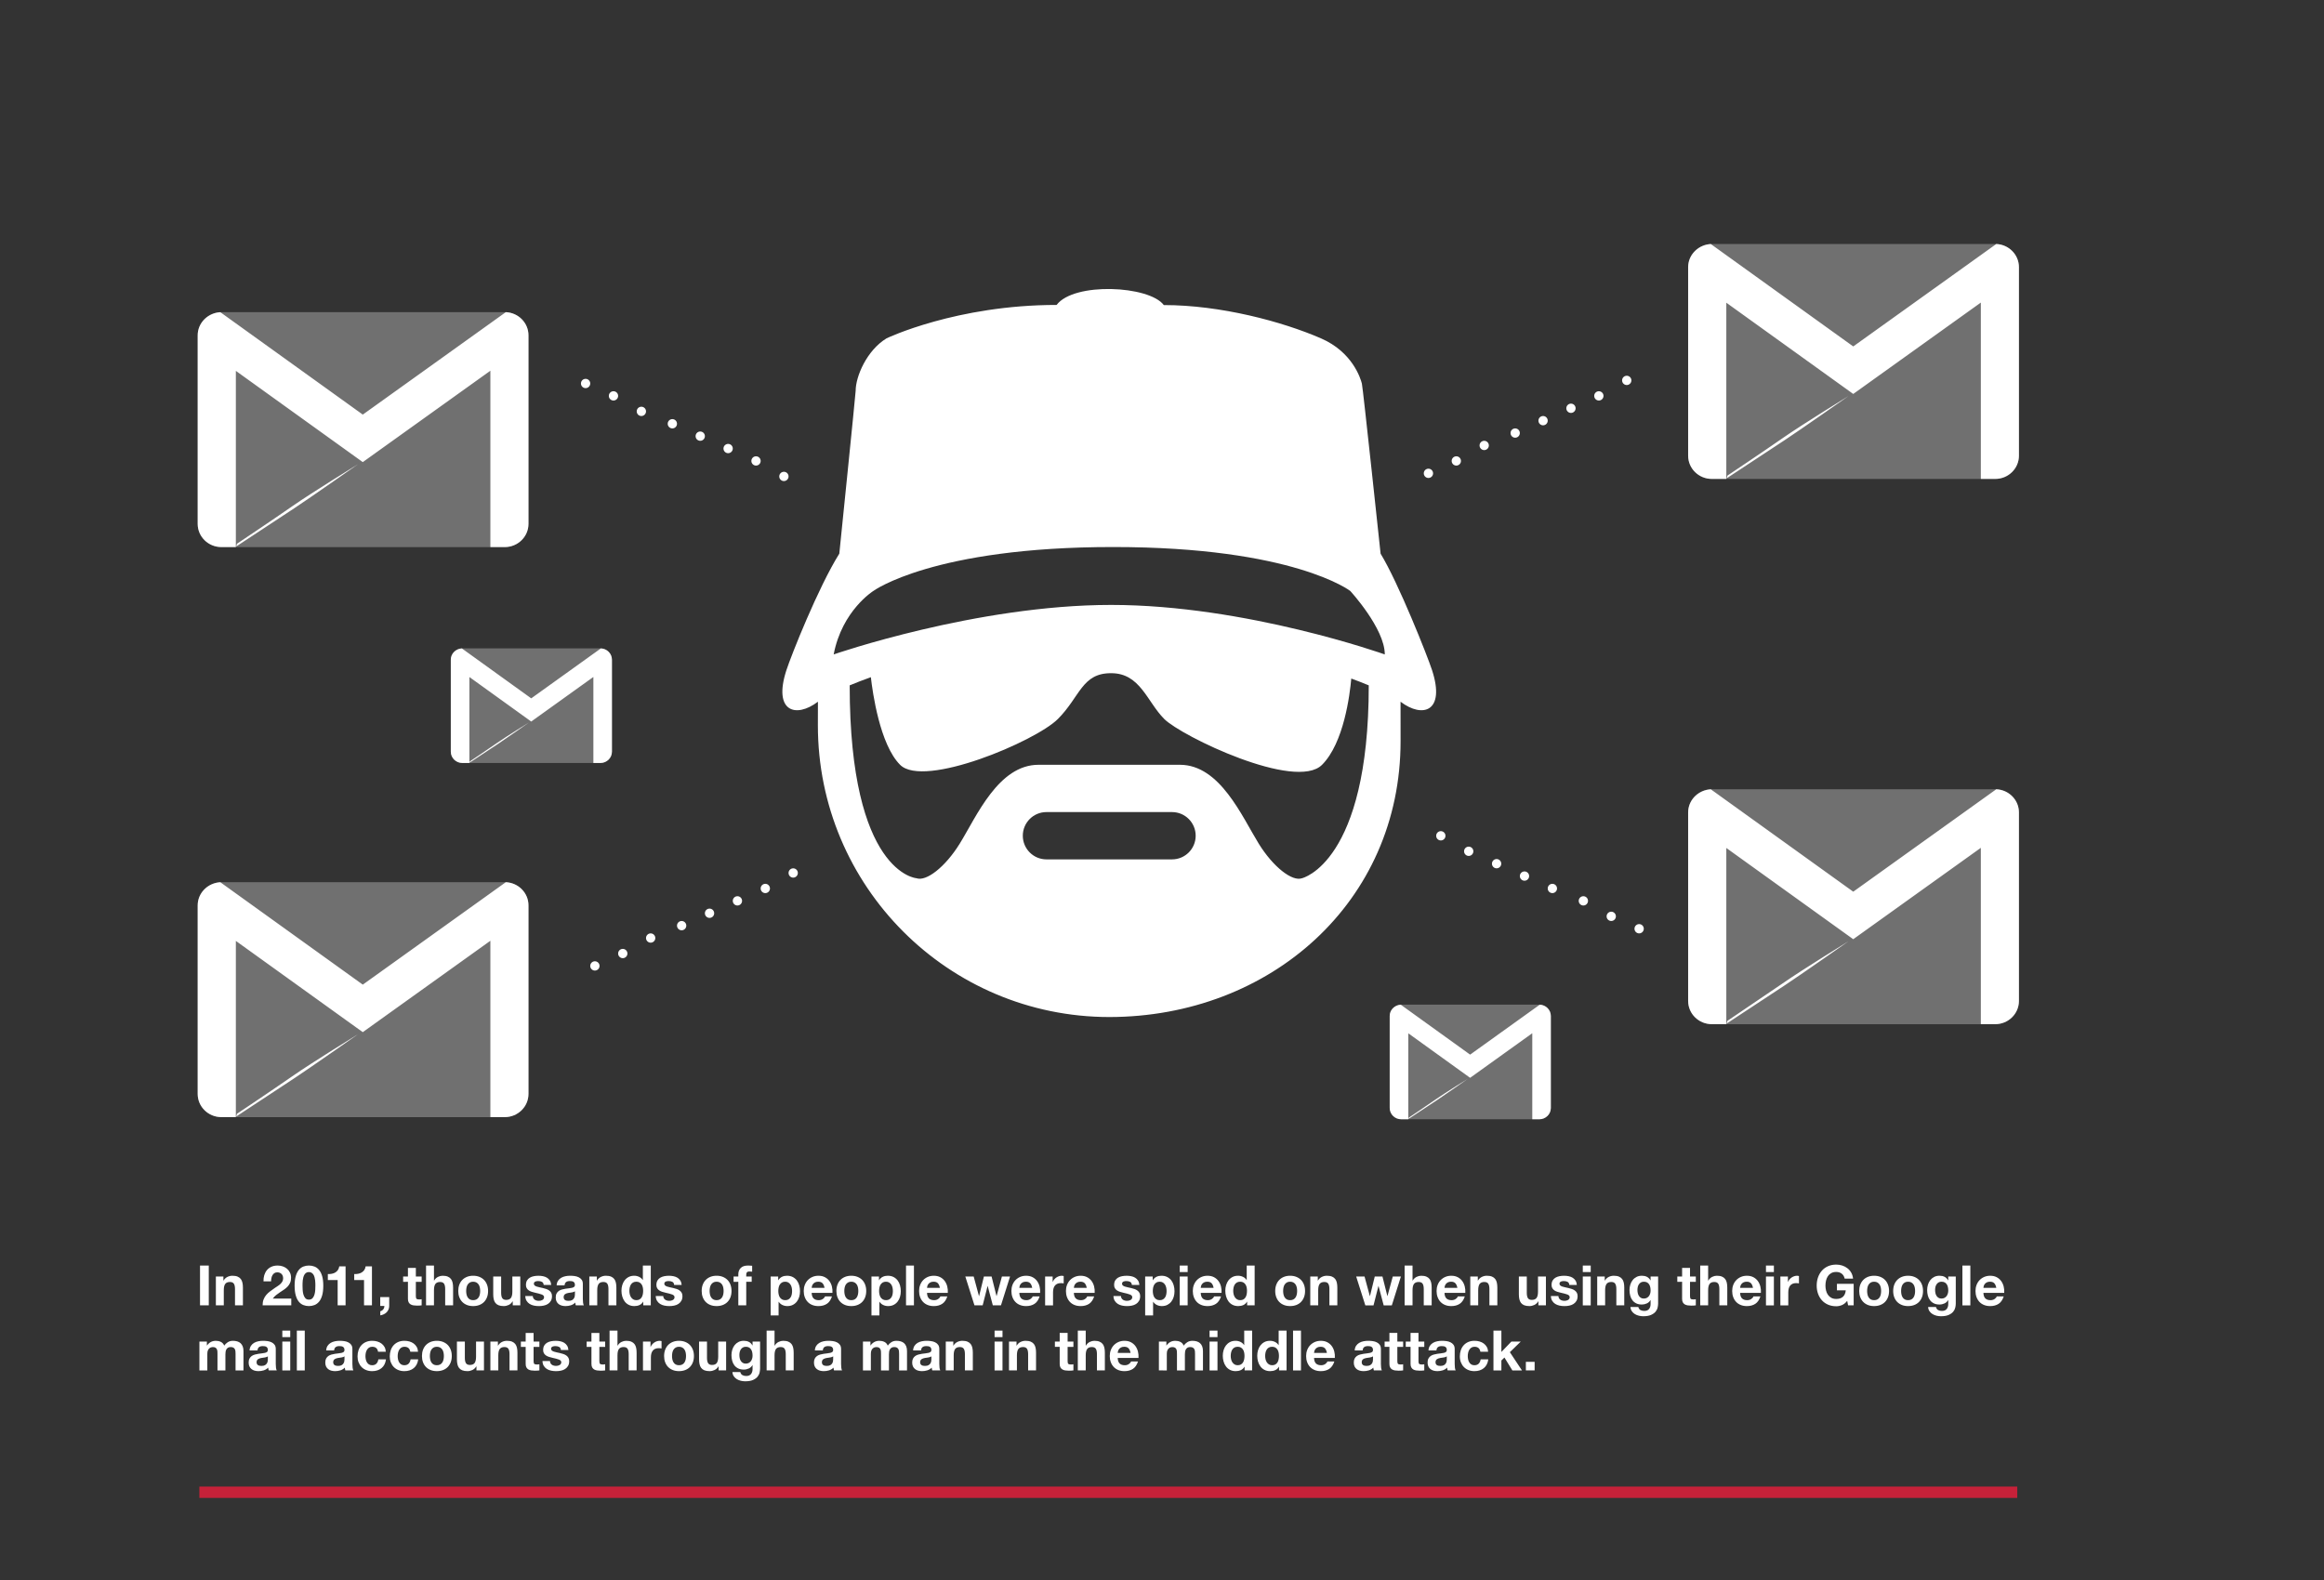 <?xml version="1.0" encoding="utf-8"?>
<!-- Generator: Adobe Illustrator 16.0.0, SVG Export Plug-In . SVG Version: 6.00 Build 0)  -->
<!DOCTYPE svg PUBLIC "-//W3C//DTD SVG 1.1//EN" "http://www.w3.org/Graphics/SVG/1.1/DTD/svg11.dtd">
<svg version="1.1" id="Layer_1" xmlns="http://www.w3.org/2000/svg" xmlns:xlink="http://www.w3.org/1999/xlink" x="0px" y="0px"
	 width="750px" height="510px" viewBox="0 0 750 510" enable-background="new 0 0 750 510" xml:space="preserve">
<rect x="0" y="0" width="750" height="510" fill="#333333" stroke="none"/>
<path fill="#C62139" d="M64.339,479.834h586.669v3.666H64.339V479.834z"/>
<path fill="#FFFFFF" d="M193.91,209.295l-22.473,16.123l-22.379-16.115c-1.741,0.102-3.169,1.316-3.501,2.92
	c-0.048,0.232-0.074,0.471-0.074,0.717v29.684c0,2.02,1.67,3.658,3.729,3.658h2.271v-27.748l19.953,14.369l20.059-14.391v27.77h2.26
	c2.061,0,3.729-1.639,3.729-3.658v-29.686C197.485,210.971,195.896,209.377,193.91,209.295L193.91,209.295z M151.648,245.76
	l-0.104,0.422c0,0,6.646-4.385,9.109-6.008c2.464-1.621,10.052-6.957,10.052-6.957s-7.121,4.381-10.366,6.643
	C157.095,242.12,151.648,245.76,151.648,245.76z M76.239,176.387c0,0,13.641-8.988,18.7-12.312
	c5.06-3.326,20.635-14.26,20.635-14.26s-14.617,8.977-21.279,13.609c-6.662,4.637-17.84,12.102-17.84,12.102L76.239,176.387z
	 M117.078,133.825L71.106,100.77c-3.821,0.229-6.897,3.096-7.271,6.729c-0.023,0.244-0.039,0.492-0.039,0.744v60.846
	c0,4.143,3.429,7.498,7.657,7.498h4.662v-56.875l40.962,29.453l41.177-29.498v56.92h4.64c4.229,0,7.656-3.355,7.656-7.498v-60.846
	c0-4.029-3.248-7.307-7.318-7.482L117.078,133.825L117.078,133.825z M163.231,284.762l-46.153,33.062L71.106,284.77
	c-3.821,0.23-6.897,3.097-7.271,6.729c-0.023,0.244-0.039,0.494-0.039,0.744v60.846c0,4.144,3.429,7.498,7.657,7.498h4.662v-56.875
	l40.962,29.453l41.177-29.498v56.92h4.64c4.229,0,7.656-3.354,7.656-7.498v-60.846C170.551,288.215,167.304,284.936,163.231,284.762
	L163.231,284.762z M76.453,359.523l-0.215,0.863c0,0,13.641-8.988,18.7-12.314c5.06-3.324,20.635-14.26,20.635-14.26
	s-14.617,8.977-21.279,13.61C87.632,352.061,76.453,359.523,76.453,359.523z M644.232,78.762l-46.154,33.062L552.106,78.77
	c-3.82,0.229-6.897,3.096-7.271,6.729c-0.022,0.244-0.038,0.492-0.038,0.744v60.846c0,4.143,3.429,7.498,7.656,7.498h4.662V97.709
	l40.962,29.455l41.177-29.498v56.92h4.64c4.229,0,7.656-3.355,7.656-7.498V86.243C651.552,82.215,648.304,78.936,644.232,78.762z
	 M575.294,141.424c-6.661,4.637-17.841,12.102-17.841,12.102l-0.215,0.861c0,0,13.642-8.988,18.699-12.312
	c5.061-3.326,20.636-14.26,20.636-14.26S581.955,136.79,575.294,141.424z M557.453,329.523l-0.215,0.863
	c0,0,13.642-8.988,18.699-12.314c5.061-3.324,20.636-14.26,20.636-14.26s-14.618,8.977-21.279,13.61L557.453,329.523z
	 M644.232,254.762l-46.154,33.062l-45.972-33.054c-3.82,0.23-6.897,3.095-7.271,6.728c-0.022,0.244-0.038,0.494-0.038,0.744v60.846
	c0,4.143,3.429,7.498,7.656,7.498h4.662v-56.875l40.962,29.453l41.177-29.498v56.92h4.64c4.229,0,7.656-3.355,7.656-7.498v-60.846
	C651.552,258.215,648.304,254.936,644.232,254.762z M454.648,360.76l-0.104,0.422c0,0,6.646-4.385,9.109-6.008
	c2.464-1.621,10.052-6.957,10.052-6.957s-7.121,4.381-10.366,6.643C460.094,357.119,454.648,360.76,454.648,360.76z M496.91,324.295
	l-22.473,16.123l-22.381-16.115c-1.739,0.102-3.168,1.316-3.5,2.92c-0.047,0.232-0.073,0.471-0.073,0.717v29.685
	c0,2.021,1.67,3.658,3.729,3.658h2.271v-27.748l19.952,14.368l20.06-14.391v27.771h2.26c2.062,0,3.729-1.64,3.729-3.658v-29.687
	C500.485,325.971,498.896,324.377,496.91,324.295z M451.984,226.506c7.177,5.438,14.525,3.186,10.172-10.178
	c-1.5-4.605-10.841-28.162-16.611-37.613c0,0-5.728-53.887-6.04-54.9c-0.429-1.688-3.044-10.186-13.172-14.588
	c-12.511-5.438-32.395-10.758-50.751-10.758c-4.696-6.293-28.989-7.492-34.592-0.041c-32.296-0.002-54.783,10.715-54.917,10.799
	c-6.333,3.871-9.938,12.271-9.938,16.951c0,0.861-5.271,52.531-5.271,52.531c-6.839,10.936-15.509,32.82-17.073,37.615
	c-4.355,13.365,2.995,15.617,10.172,10.18c0,0-0.016,5.014-0.016,7.572c-0.035,51.994,42.062,94.166,94.021,94.208h0.006
	c51.961-0.041,94.059-37.125,94.022-89.117C451.999,236.608,451.984,226.506,451.984,226.506L451.984,226.506z M378.239,277.395
	h-40.533c-4.211,0-7.628-3.424-7.628-7.637c0-4.215,3.417-7.631,7.628-7.631h40.533c4.212,0,7.63,3.418,7.63,7.633
	C385.869,273.977,382.451,277.395,378.239,277.395z M420.188,283.479c-3.147,1.154-9.294-3.596-13.979-11.174
	c-5.433-8.791-12.506-25.445-25.428-25.445h-45.619c-12.973-0.002-19.996,16.65-25.43,25.443
	c-4.686,7.578-10.83,12.328-13.978,11.172c0,0-21.543-1.494-21.543-62.25c2.036-0.852,4.325-1.738,6.834-2.637
	c0.542,4.795,2.878,21.723,9.436,28.283c7.673,7.678,43.716-7.582,50.916-14.785c7.197-7.203,7.731-14.789,17.131-14.789
	l0.038-0.002l0.038,0.002c9.396,0,11.562,9.221,17.13,14.789c5.566,5.568,42.396,23.311,50.913,14.787
	c7.045-7.049,8.979-22.656,9.439-27.85c2.041,0.75,3.933,1.488,5.64,2.203C441.729,278.482,420.188,283.479,420.188,283.479
	L420.188,283.479z M358.606,195.26c-43.503-0.002-89.561,15.979-89.561,15.979c2.702-14.188,12.793-20.482,12.793-20.482
	s19.253-14.188,77.401-14.186c58.147,0,76.513,14.18,76.513,14.18s11.146,12.105,11.146,20.49
	C446.898,211.241,402.109,195.26,358.606,195.26z M188.982,122.284c-0.828,0-1.5,0.672-1.5,1.5s0.672,1.5,1.5,1.5s1.5-0.672,1.5-1.5
	S189.811,122.284,188.982,122.284z M197.982,126.284c-0.828,0-1.5,0.672-1.5,1.5s0.672,1.5,1.5,1.5s1.5-0.672,1.5-1.5
	S198.811,126.284,197.982,126.284z M206.982,131.284c-0.828,0-1.5,0.672-1.5,1.5s0.672,1.5,1.5,1.5s1.5-0.672,1.5-1.5
	S207.811,131.284,206.982,131.284z M216.982,135.284c-0.828,0-1.5,0.672-1.5,1.5s0.672,1.5,1.5,1.5s1.5-0.672,1.5-1.5
	S217.811,135.284,216.982,135.284z M225.982,139.284c-0.828,0-1.5,0.672-1.5,1.5s0.672,1.5,1.5,1.5s1.5-0.672,1.5-1.5
	S226.811,139.284,225.982,139.284z M234.982,143.284c-0.828,0-1.5,0.672-1.5,1.5s0.672,1.5,1.5,1.5s1.5-0.672,1.5-1.5
	S235.811,143.284,234.982,143.284z M243.982,147.284c-0.828,0-1.5,0.672-1.5,1.5s0.672,1.5,1.5,1.5s1.5-0.672,1.5-1.5
	S244.811,147.284,243.982,147.284z M254.482,153.784c0-0.828-0.672-1.5-1.5-1.5s-1.5,0.672-1.5,1.5c0,0.828,0.672,1.5,1.5,1.5
	S254.482,154.612,254.482,153.784z M191.982,310.283c-0.828,0-1.5,0.672-1.5,1.5s0.672,1.5,1.5,1.5s1.5-0.672,1.5-1.5
	S192.811,310.283,191.982,310.283z M200.982,306.283c-0.828,0-1.5,0.672-1.5,1.5s0.672,1.5,1.5,1.5s1.5-0.672,1.5-1.5
	S201.811,306.283,200.982,306.283z M209.982,301.283c-0.828,0-1.5,0.672-1.5,1.5s0.672,1.5,1.5,1.5s1.5-0.672,1.5-1.5
	S210.811,301.283,209.982,301.283z M219.982,297.283c-0.828,0-1.5,0.672-1.5,1.5s0.672,1.5,1.5,1.5s1.5-0.672,1.5-1.5
	S220.811,297.283,219.982,297.283z M228.982,293.283c-0.828,0-1.5,0.672-1.5,1.5s0.672,1.5,1.5,1.5s1.5-0.672,1.5-1.5
	S229.811,293.283,228.982,293.283z M237.982,289.283c-0.828,0-1.5,0.672-1.5,1.5s0.672,1.5,1.5,1.5s1.5-0.672,1.5-1.5
	S238.811,289.283,237.982,289.283z M246.982,285.283c-0.828,0-1.5,0.672-1.5,1.5s0.672,1.5,1.5,1.5s1.5-0.672,1.5-1.5
	S247.811,285.283,246.982,285.283z M255.982,280.283c-0.828,0-1.5,0.672-1.5,1.5s0.672,1.5,1.5,1.5s1.5-0.672,1.5-1.5
	S256.811,280.283,255.982,280.283z M528.982,298.283c-0.828,0-1.5,0.672-1.5,1.5s0.672,1.5,1.5,1.5s1.5-0.672,1.5-1.5
	S529.811,298.283,528.982,298.283z M519.982,294.283c-0.828,0-1.5,0.672-1.5,1.5s0.672,1.5,1.5,1.5s1.5-0.672,1.5-1.5
	S520.811,294.283,519.982,294.283z M510.982,289.283c-0.828,0-1.5,0.672-1.5,1.5s0.672,1.5,1.5,1.5s1.5-0.672,1.5-1.5
	S511.812,289.283,510.982,289.283z M500.982,285.283c-0.828,0-1.5,0.672-1.5,1.5s0.672,1.5,1.5,1.5s1.5-0.672,1.5-1.5
	S501.812,285.283,500.982,285.283z M491.982,284.283c0.828,0,1.5-0.672,1.5-1.5s-0.672-1.5-1.5-1.5s-1.5,0.672-1.5,1.5
	S491.154,284.283,491.982,284.283z M482.982,280.283c0.828,0,1.5-0.672,1.5-1.5s-0.672-1.5-1.5-1.5s-1.5,0.672-1.5,1.5
	S482.154,280.283,482.982,280.283z M473.982,276.283c0.828,0,1.5-0.672,1.5-1.5s-0.672-1.5-1.5-1.5s-1.5,0.672-1.5,1.5
	S473.154,276.283,473.982,276.283z M464.982,271.283c0.828,0,1.5-0.672,1.5-1.5s-0.672-1.5-1.5-1.5s-1.5,0.672-1.5,1.5
	S464.154,271.283,464.982,271.283z M460.982,154.284c0.828,0,1.5-0.672,1.5-1.5c0-0.828-0.672-1.5-1.5-1.5s-1.5,0.672-1.5,1.5
	C459.482,153.612,460.154,154.284,460.982,154.284z M469.982,150.284c0.828,0,1.5-0.672,1.5-1.5c0-0.828-0.672-1.5-1.5-1.5
	s-1.5,0.672-1.5,1.5C468.482,149.612,469.154,150.284,469.982,150.284z M478.982,145.284c0.828,0,1.5-0.672,1.5-1.5
	c0-0.828-0.672-1.5-1.5-1.5s-1.5,0.672-1.5,1.5C477.482,144.612,478.154,145.284,478.982,145.284z M488.982,141.284
	c0.828,0,1.5-0.672,1.5-1.5c0-0.828-0.672-1.5-1.5-1.5s-1.5,0.672-1.5,1.5C487.482,140.612,488.154,141.284,488.982,141.284z
	 M497.982,137.284c0.828,0,1.5-0.672,1.5-1.5c0-0.828-0.672-1.5-1.5-1.5s-1.5,0.672-1.5,1.5
	C496.482,136.612,497.154,137.284,497.982,137.284z M506.982,130.284c-0.828,0-1.5,0.672-1.5,1.5c0,0.828,0.672,1.5,1.5,1.5
	s1.5-0.672,1.5-1.5C508.482,130.956,507.812,130.284,506.982,130.284z M515.982,126.284c-0.828,0-1.5,0.672-1.5,1.5
	c0,0.828,0.672,1.5,1.5,1.5s1.5-0.672,1.5-1.5C517.482,126.956,516.811,126.284,515.982,126.284z M524.982,121.284
	c-0.828,0-1.5,0.672-1.5,1.5c0,0.828,0.672,1.5,1.5,1.5s1.5-0.672,1.5-1.5C526.482,121.956,525.811,121.284,524.982,121.284z
	 M67.377,408.497v12.852h-2.826v-12.852H67.377z M72.095,412.043v1.296h0.054c0.324-0.54,0.744-0.934,1.26-1.18
	c0.516-0.245,1.044-0.368,1.584-0.368c0.684,0,1.245,0.093,1.683,0.278c0.438,0.187,0.783,0.443,1.035,0.773
	s0.429,0.732,0.531,1.206c0.102,0.475,0.153,0.999,0.153,1.575v5.724h-2.556v-5.256c0-0.768-0.12-1.341-0.36-1.719
	c-0.24-0.378-0.666-0.567-1.278-0.567c-0.696,0-1.2,0.207-1.512,0.621s-0.468,1.096-0.468,2.043v4.878h-2.556v-9.306L72.095,412.043
	L72.095,412.043z M85.289,411.584c0.192-0.618,0.48-1.158,0.864-1.62c0.384-0.462,0.867-0.822,1.449-1.08s1.251-0.387,2.007-0.387
	c0.576,0,1.125,0.09,1.647,0.27c0.522,0.181,0.981,0.438,1.377,0.774s0.711,0.75,0.945,1.241c0.234,0.492,0.351,1.044,0.351,1.656
	c0,0.637-0.102,1.183-0.306,1.638c-0.204,0.457-0.474,0.861-0.81,1.216s-0.717,0.675-1.143,0.963
	c-0.426,0.288-0.855,0.573-1.287,0.854c-0.432,0.281-0.853,0.585-1.26,0.908c-0.408,0.324-0.768,0.702-1.08,1.135H94v2.195h-9.252
	c0-0.73,0.105-1.367,0.315-1.907s0.495-1.022,0.855-1.449c0.36-0.426,0.783-0.818,1.269-1.179s0.999-0.727,1.539-1.099
	c0.276-0.191,0.57-0.388,0.882-0.585c0.312-0.198,0.597-0.417,0.855-0.657c0.258-0.239,0.474-0.51,0.648-0.81
	c0.174-0.3,0.261-0.643,0.261-1.026c0-0.611-0.177-1.089-0.531-1.431c-0.354-0.343-0.808-0.514-1.359-0.514
	c-0.372,0-0.687,0.088-0.945,0.262s-0.465,0.401-0.621,0.684c-0.156,0.283-0.267,0.595-0.333,0.937
	c-0.066,0.343-0.099,0.682-0.099,1.018h-2.448C85.012,412.871,85.097,412.202,85.289,411.584L85.289,411.584z M95.448,411.907
	c0.246-0.834,0.579-1.503,0.999-2.007c0.42-0.504,0.909-0.863,1.467-1.08c0.558-0.216,1.149-0.323,1.773-0.323
	c0.636,0,1.233,0.107,1.791,0.323c0.558,0.217,1.05,0.576,1.476,1.08c0.426,0.504,0.762,1.173,1.008,2.007
	c0.246,0.835,0.369,1.862,0.369,3.088c0,1.26-0.123,2.312-0.369,3.158s-0.583,1.521-1.008,2.024s-0.918,0.864-1.476,1.08
	s-1.155,0.324-1.791,0.324c-0.624,0-1.215-0.108-1.773-0.324s-1.047-0.576-1.467-1.08c-0.42-0.504-0.753-1.179-0.999-2.024
	c-0.246-0.847-0.369-1.898-0.369-3.158C95.079,413.771,95.202,412.742,95.448,411.907z M97.671,416.3
	c0.024,0.51,0.099,1.002,0.225,1.477s0.327,0.88,0.603,1.215c0.276,0.337,0.672,0.505,1.188,0.505c0.528,0,0.933-0.168,1.215-0.505
	c0.282-0.335,0.486-0.74,0.612-1.215s0.201-0.967,0.225-1.477c0.024-0.51,0.036-0.944,0.036-1.305l-0.009-0.783
	c-0.006-0.307-0.03-0.621-0.072-0.945c-0.042-0.323-0.102-0.645-0.18-0.963c-0.078-0.317-0.195-0.604-0.351-0.854
	c-0.156-0.252-0.354-0.455-0.594-0.611c-0.24-0.156-0.534-0.234-0.882-0.234s-0.639,0.078-0.873,0.234s-0.426,0.359-0.576,0.611
	c-0.15,0.252-0.267,0.537-0.351,0.854c-0.084,0.318-0.144,0.64-0.18,0.963c-0.036,0.324-0.057,0.64-0.063,0.945l-0.009,0.783
	C97.635,415.354,97.646,415.79,97.671,416.3L97.671,416.3z M108.968,421.349v-8.172H105.8v-1.926c0.444,0.012,0.873-0.021,1.287-0.1
	s0.786-0.217,1.116-0.414s0.609-0.459,0.837-0.782c0.228-0.324,0.378-0.727,0.45-1.206h2.034v12.6H108.968L108.968,421.349z
	 M117.48,421.349v-8.172h-3.168v-1.926c0.444,0.012,0.873-0.021,1.287-0.1s0.786-0.217,1.116-0.414
	c0.33-0.197,0.609-0.459,0.837-0.782c0.228-0.324,0.378-0.727,0.45-1.206h2.034v12.6H117.48z M136.076,412.043v1.71h-1.872v4.607
	c0,0.433,0.072,0.721,0.216,0.863c0.144,0.145,0.432,0.217,0.864,0.217l0.414-0.019l0.378-0.055v1.979
	c-0.216,0.036-0.456,0.061-0.72,0.072c-0.264,0.012-0.522,0.019-0.774,0.019c-0.396,0-0.771-0.026-1.125-0.081
	s-0.666-0.159-0.936-0.314c-0.27-0.156-0.483-0.378-0.639-0.666c-0.156-0.288-0.234-0.666-0.234-1.135v-5.489H130.1v-1.71h1.548
	v-2.79h2.556v2.79L136.076,412.043L136.076,412.043z M140.05,408.497v4.842h0.054c0.324-0.54,0.738-0.934,1.242-1.18
	c0.504-0.245,0.996-0.368,1.476-0.368c0.684,0,1.245,0.093,1.683,0.278c0.438,0.187,0.783,0.443,1.035,0.773
	s0.429,0.732,0.531,1.206c0.102,0.475,0.153,0.999,0.153,1.575v5.724h-2.556v-5.256c0-0.768-0.12-1.341-0.36-1.719
	c-0.24-0.378-0.666-0.567-1.278-0.567c-0.696,0-1.2,0.207-1.512,0.621s-0.468,1.096-0.468,2.043v4.878h-2.556v-12.852
	L140.05,408.497L140.05,408.497z M148.229,414.68c0.228-0.604,0.552-1.122,0.972-1.548s0.924-0.756,1.512-0.99
	c0.588-0.233,1.248-0.351,1.98-0.351c0.731,0,1.395,0.116,1.989,0.351c0.594,0.235,1.101,0.564,1.521,0.99s0.744,0.942,0.972,1.548
	c0.228,0.606,0.342,1.281,0.342,2.025s-0.114,1.416-0.342,2.016c-0.228,0.602-0.552,1.113-0.972,1.539s-0.927,0.753-1.521,0.98
	c-0.594,0.229-1.257,0.343-1.989,0.343s-1.393-0.114-1.98-0.343c-0.588-0.229-1.092-0.555-1.512-0.98s-0.744-0.938-0.972-1.539
	c-0.228-0.6-0.342-1.271-0.342-2.016S148.001,415.286,148.229,414.68z M150.551,417.794c0.072,0.354,0.195,0.672,0.369,0.954
	c0.174,0.281,0.405,0.507,0.693,0.675c0.288,0.168,0.648,0.252,1.08,0.252c0.432,0,0.794-0.084,1.089-0.252
	c0.294-0.168,0.528-0.394,0.702-0.675c0.174-0.282,0.297-0.601,0.369-0.954c0.072-0.354,0.108-0.717,0.108-1.089
	s-0.036-0.738-0.108-1.099c-0.072-0.359-0.195-0.679-0.369-0.954c-0.174-0.275-0.408-0.501-0.702-0.675
	c-0.294-0.175-0.657-0.262-1.089-0.262c-0.432,0-0.792,0.087-1.08,0.262c-0.288,0.174-0.52,0.398-0.693,0.675
	c-0.174,0.275-0.297,0.595-0.369,0.954c-0.072,0.359-0.108,0.727-0.108,1.099S150.479,417.439,150.551,417.794z M165.473,421.349
	v-1.296h-0.054c-0.324,0.54-0.744,0.931-1.26,1.17c-0.516,0.24-1.044,0.36-1.584,0.36c-0.684,0-1.245-0.091-1.683-0.271
	c-0.438-0.181-0.783-0.436-1.035-0.766s-0.429-0.731-0.531-1.206c-0.102-0.474-0.153-0.999-0.153-1.575v-5.724h2.556v5.256
	c0,0.769,0.12,1.341,0.36,1.719c0.24,0.379,0.666,0.567,1.278,0.567c0.696,0,1.2-0.207,1.512-0.621s0.468-1.095,0.468-2.043v-4.878
	h2.556v9.306L165.473,421.349L165.473,421.349z M172.117,419.035c0.114,0.198,0.261,0.36,0.441,0.486s0.387,0.22,0.621,0.278
	c0.234,0.06,0.477,0.09,0.729,0.09c0.18,0,0.369-0.021,0.567-0.062c0.198-0.041,0.378-0.107,0.54-0.197s0.297-0.21,0.405-0.359
	s0.162-0.34,0.162-0.567c0-0.384-0.255-0.672-0.765-0.863c-0.51-0.191-1.221-0.384-2.133-0.576
	c-0.372-0.084-0.735-0.183-1.089-0.297c-0.354-0.113-0.669-0.264-0.945-0.449c-0.276-0.187-0.498-0.421-0.666-0.702
	s-0.252-0.627-0.252-1.035c0-0.601,0.117-1.092,0.351-1.477c0.234-0.384,0.543-0.687,0.927-0.908
	c0.384-0.223,0.816-0.378,1.296-0.469c0.48-0.09,0.972-0.135,1.476-0.135c0.504,0,0.993,0.048,1.467,0.145s0.897,0.258,1.269,0.485
	c0.372,0.229,0.681,0.53,0.927,0.909c0.246,0.378,0.393,0.854,0.441,1.431h-2.43c-0.036-0.491-0.222-0.824-0.558-0.999
	c-0.336-0.174-0.732-0.261-1.188-0.261l-0.468,0.026c-0.168,0.019-0.321,0.058-0.459,0.117c-0.138,0.061-0.255,0.146-0.351,0.261
	c-0.096,0.114-0.144,0.268-0.144,0.459c0,0.229,0.084,0.414,0.252,0.559s0.387,0.262,0.657,0.352c0.27,0.09,0.579,0.171,0.927,0.243
	l1.062,0.233c0.372,0.084,0.735,0.187,1.089,0.307c0.354,0.119,0.669,0.278,0.945,0.477c0.276,0.198,0.498,0.444,0.666,0.738
	s0.252,0.656,0.252,1.089c0,0.612-0.123,1.125-0.369,1.539s-0.567,0.747-0.963,0.999s-0.849,0.43-1.359,0.53
	c-0.51,0.103-1.029,0.153-1.557,0.153c-0.54,0-1.068-0.055-1.584-0.162s-0.975-0.288-1.377-0.54
	c-0.402-0.252-0.732-0.585-0.99-0.999c-0.258-0.414-0.399-0.934-0.423-1.558h2.43C171.946,418.602,172.002,418.838,172.117,419.035
	L172.117,419.035z M179.636,414.904c0.036-0.601,0.186-1.099,0.45-1.494c0.264-0.396,0.6-0.713,1.008-0.953
	c0.408-0.24,0.867-0.411,1.377-0.514c0.51-0.103,1.022-0.152,1.539-0.152c0.468,0,0.942,0.033,1.422,0.099
	c0.479,0.066,0.918,0.195,1.314,0.388c0.396,0.191,0.72,0.459,0.972,0.801c0.252,0.343,0.378,0.796,0.378,1.359v4.842
	c0,0.421,0.024,0.821,0.072,1.206s0.132,0.673,0.252,0.863h-2.592c-0.048-0.144-0.087-0.291-0.117-0.44
	c-0.03-0.149-0.051-0.303-0.063-0.459c-0.408,0.421-0.888,0.715-1.44,0.883c-0.552,0.168-1.116,0.252-1.692,0.252
	c-0.444,0-0.858-0.055-1.242-0.162c-0.384-0.107-0.72-0.275-1.008-0.504s-0.513-0.517-0.675-0.864
	c-0.162-0.348-0.243-0.762-0.243-1.241c0-0.527,0.093-0.964,0.279-1.306s0.426-0.615,0.72-0.818c0.294-0.204,0.63-0.356,1.008-0.459
	s0.759-0.184,1.143-0.243c0.384-0.061,0.762-0.107,1.134-0.145c0.372-0.037,0.702-0.09,0.99-0.162
	c0.288-0.071,0.516-0.177,0.684-0.314c0.168-0.139,0.246-0.339,0.234-0.604c0-0.275-0.045-0.495-0.135-0.656
	c-0.09-0.162-0.21-0.288-0.36-0.379c-0.15-0.09-0.324-0.148-0.522-0.18c-0.198-0.03-0.411-0.045-0.639-0.045
	c-0.504,0-0.9,0.107-1.188,0.323c-0.288,0.217-0.456,0.576-0.504,1.08L179.636,414.904L179.636,414.904z M185.541,416.795
	c-0.108,0.096-0.243,0.171-0.405,0.226c-0.162,0.054-0.336,0.099-0.522,0.135l-0.585,0.091c-0.204,0.023-0.408,0.054-0.612,0.09
	c-0.192,0.036-0.381,0.084-0.567,0.145c-0.187,0.061-0.348,0.142-0.486,0.242c-0.138,0.103-0.249,0.231-0.333,0.388
	c-0.084,0.155-0.126,0.354-0.126,0.594c0,0.229,0.042,0.421,0.126,0.576c0.084,0.156,0.198,0.278,0.342,0.369
	c0.144,0.09,0.312,0.152,0.504,0.188s0.39,0.054,0.594,0.054c0.504,0,0.894-0.084,1.17-0.252s0.479-0.368,0.612-0.604
	c0.132-0.233,0.213-0.471,0.243-0.711c0.03-0.239,0.045-0.433,0.045-0.575V416.795L185.541,416.795z M192.614,412.043v1.296h0.054
	c0.324-0.54,0.744-0.934,1.26-1.18c0.516-0.245,1.044-0.368,1.584-0.368c0.684,0,1.245,0.093,1.683,0.278
	c0.438,0.187,0.783,0.443,1.035,0.773s0.429,0.732,0.531,1.206c0.102,0.475,0.153,0.999,0.153,1.575v5.724h-2.556v-5.256
	c0-0.768-0.12-1.341-0.36-1.719s-0.666-0.567-1.278-0.567c-0.696,0-1.2,0.207-1.512,0.621s-0.468,1.096-0.468,2.043v4.878h-2.556
	v-9.306L192.614,412.043L192.614,412.043z M207.556,420.16c-0.3,0.505-0.693,0.867-1.179,1.09c-0.486,0.222-1.035,0.333-1.647,0.333
	c-0.696,0-1.308-0.136-1.836-0.405c-0.528-0.271-0.963-0.636-1.305-1.098c-0.342-0.462-0.6-0.993-0.774-1.594
	c-0.174-0.601-0.261-1.225-0.261-1.872c0-0.623,0.087-1.228,0.261-1.81c0.174-0.582,0.432-1.095,0.774-1.539
	c0.342-0.442,0.771-0.801,1.287-1.07c0.516-0.271,1.116-0.404,1.8-0.404c0.552,0,1.077,0.116,1.575,0.351
	c0.498,0.235,0.891,0.579,1.179,1.035h0.036v-4.68h2.556v12.852h-2.43v-1.188L207.556,420.16L207.556,420.16z M207.448,415.562
	c-0.072-0.354-0.195-0.666-0.369-0.937s-0.399-0.489-0.675-0.657c-0.276-0.168-0.624-0.252-1.044-0.252
	c-0.42,0-0.774,0.084-1.062,0.252c-0.288,0.168-0.519,0.391-0.693,0.666c-0.174,0.276-0.3,0.591-0.378,0.945
	c-0.078,0.354-0.117,0.723-0.117,1.105c0,0.36,0.042,0.721,0.126,1.08c0.084,0.36,0.219,0.683,0.405,0.963
	c0.186,0.282,0.42,0.512,0.702,0.686c0.282,0.174,0.621,0.261,1.017,0.261c0.42,0,0.771-0.084,1.053-0.252
	c0.282-0.168,0.507-0.394,0.675-0.675c0.168-0.282,0.288-0.604,0.36-0.964c0.072-0.359,0.108-0.731,0.108-1.115
	S207.52,415.916,207.448,415.562L207.448,415.562z M214.218,419.035c0.114,0.198,0.261,0.359,0.441,0.486
	c0.18,0.126,0.387,0.22,0.621,0.278c0.234,0.06,0.477,0.09,0.729,0.09c0.18,0,0.369-0.021,0.567-0.062
	c0.198-0.041,0.378-0.107,0.54-0.197c0.162-0.09,0.297-0.21,0.405-0.359s0.162-0.34,0.162-0.567c0-0.384-0.255-0.672-0.765-0.863
	c-0.51-0.191-1.221-0.384-2.133-0.576c-0.372-0.084-0.735-0.183-1.089-0.297c-0.354-0.113-0.669-0.264-0.945-0.45
	c-0.276-0.186-0.498-0.42-0.666-0.701s-0.252-0.627-0.252-1.035c0-0.601,0.117-1.092,0.351-1.477
	c0.234-0.384,0.543-0.687,0.927-0.908c0.384-0.223,0.816-0.379,1.296-0.469s0.972-0.135,1.476-0.135
	c0.504,0,0.993,0.048,1.467,0.145s0.897,0.258,1.269,0.485c0.372,0.229,0.681,0.53,0.927,0.909c0.246,0.378,0.393,0.854,0.441,1.431
	h-2.43c-0.036-0.491-0.222-0.824-0.558-0.999c-0.336-0.174-0.732-0.261-1.188-0.261l-0.468,0.026
	c-0.168,0.019-0.321,0.058-0.459,0.117c-0.138,0.061-0.255,0.146-0.351,0.261c-0.096,0.114-0.144,0.268-0.144,0.459
	c0,0.229,0.084,0.414,0.252,0.559s0.387,0.262,0.657,0.352s0.579,0.171,0.927,0.243l1.062,0.233
	c0.372,0.084,0.735,0.187,1.089,0.307c0.354,0.119,0.669,0.278,0.945,0.477c0.276,0.198,0.498,0.444,0.666,0.738
	c0.168,0.294,0.252,0.656,0.252,1.089c0,0.611-0.123,1.125-0.369,1.539s-0.567,0.747-0.963,0.999s-0.849,0.43-1.359,0.53
	c-0.51,0.103-1.029,0.153-1.557,0.153c-0.54,0-1.068-0.055-1.584-0.162c-0.516-0.107-0.975-0.288-1.377-0.54
	c-0.402-0.252-0.732-0.585-0.99-0.999s-0.399-0.934-0.423-1.558h2.43C214.047,418.602,214.104,418.838,214.218,419.035
	L214.218,419.035z M226.79,414.68c0.228-0.604,0.552-1.122,0.972-1.548s0.924-0.756,1.512-0.99c0.588-0.233,1.248-0.351,1.98-0.351
	c0.731,0,1.395,0.116,1.989,0.351c0.594,0.235,1.101,0.564,1.521,0.99s0.744,0.942,0.972,1.548c0.228,0.606,0.342,1.281,0.342,2.025
	s-0.114,1.416-0.342,2.016c-0.228,0.602-0.552,1.113-0.972,1.539s-0.927,0.753-1.521,0.98c-0.594,0.229-1.257,0.343-1.989,0.343
	s-1.393-0.114-1.98-0.343c-0.588-0.229-1.092-0.556-1.512-0.98c-0.42-0.426-0.744-0.938-0.972-1.539
	c-0.228-0.6-0.342-1.271-0.342-2.016S226.562,415.286,226.79,414.68z M229.112,417.794c0.072,0.354,0.195,0.672,0.369,0.954
	c0.174,0.281,0.405,0.507,0.693,0.675c0.288,0.168,0.648,0.252,1.08,0.252c0.432,0,0.794-0.084,1.089-0.252
	c0.294-0.168,0.528-0.394,0.702-0.675c0.174-0.282,0.297-0.601,0.369-0.954s0.108-0.717,0.108-1.089s-0.036-0.738-0.108-1.099
	c-0.072-0.359-0.195-0.679-0.369-0.954c-0.174-0.275-0.408-0.501-0.702-0.676c-0.294-0.174-0.657-0.261-1.089-0.261
	c-0.432,0-0.792,0.087-1.08,0.261c-0.288,0.175-0.52,0.399-0.693,0.676c-0.174,0.275-0.297,0.595-0.369,0.954
	c-0.072,0.359-0.108,0.727-0.108,1.099S229.04,417.439,229.112,417.794z M236.739,413.753v-1.71h1.53v-0.721
	c0-0.827,0.258-1.506,0.774-2.033c0.516-0.528,1.296-0.792,2.34-0.792c0.228,0,0.456,0.009,0.684,0.026l0.666,0.045v1.908
	c-0.3-0.036-0.612-0.055-0.936-0.055c-0.348,0-0.597,0.081-0.747,0.243c-0.15,0.161-0.225,0.435-0.225,0.818v0.559h1.764v1.71
	h-1.764v7.596h-2.556v-7.596L236.739,413.753L236.739,413.753z M251.139,412.043v1.188h0.036c0.312-0.505,0.708-0.87,1.188-1.099
	c0.48-0.228,1.008-0.342,1.584-0.342c0.732,0,1.362,0.138,1.89,0.414c0.528,0.275,0.966,0.642,1.314,1.098
	c0.348,0.456,0.606,0.987,0.774,1.594c0.168,0.605,0.252,1.238,0.252,1.898c0,0.624-0.084,1.224-0.252,1.8
	c-0.168,0.576-0.423,1.086-0.765,1.53c-0.342,0.443-0.768,0.798-1.278,1.062c-0.51,0.264-1.107,0.396-1.791,0.396
	c-0.576,0-1.107-0.117-1.593-0.352c-0.486-0.233-0.885-0.579-1.197-1.035h-0.036v4.41h-2.556v-12.563H251.139L251.139,412.043z
	 M254.46,419.423c0.282-0.168,0.51-0.388,0.684-0.657s0.297-0.585,0.369-0.944c0.072-0.359,0.108-0.727,0.108-1.099
	c0-0.371-0.039-0.737-0.117-1.098c-0.078-0.36-0.207-0.682-0.387-0.963c-0.18-0.282-0.411-0.511-0.693-0.686
	c-0.282-0.174-0.627-0.261-1.035-0.261c-0.42,0-0.771,0.087-1.053,0.261c-0.282,0.175-0.51,0.399-0.684,0.676
	c-0.174,0.275-0.297,0.595-0.369,0.954c-0.072,0.359-0.108,0.731-0.108,1.115c0,0.372,0.039,0.738,0.117,1.099
	c0.078,0.359,0.204,0.676,0.378,0.944c0.174,0.271,0.405,0.489,0.693,0.657c0.288,0.168,0.636,0.252,1.044,0.252
	C253.827,419.675,254.178,419.591,254.46,419.423L254.46,419.423z M262.565,419.116c0.384,0.372,0.936,0.559,1.656,0.559
	c0.516,0,0.96-0.129,1.332-0.387c0.372-0.259,0.6-0.531,0.684-0.819h2.25c-0.36,1.116-0.912,1.914-1.656,2.395
	c-0.744,0.479-1.645,0.721-2.7,0.721c-0.732,0-1.392-0.117-1.98-0.352c-0.588-0.233-1.086-0.566-1.494-0.999
	c-0.408-0.433-0.723-0.947-0.945-1.548c-0.222-0.601-0.333-1.261-0.333-1.979c0-0.696,0.114-1.345,0.342-1.944
	c0.228-0.599,0.552-1.118,0.972-1.557c0.42-0.438,0.921-0.783,1.503-1.035c0.582-0.252,1.227-0.378,1.935-0.378
	c0.792,0,1.482,0.152,2.07,0.459c0.587,0.306,1.071,0.717,1.449,1.232c0.378,0.517,0.651,1.104,0.819,1.765
	c0.168,0.659,0.228,1.35,0.18,2.069h-6.714C261.971,418.146,262.181,418.745,262.565,419.116L262.565,419.116z M265.454,414.221
	c-0.306-0.336-0.771-0.504-1.395-0.504c-0.408,0-0.747,0.069-1.017,0.207c-0.27,0.139-0.486,0.31-0.648,0.514
	c-0.162,0.203-0.276,0.42-0.342,0.647c-0.066,0.229-0.105,0.433-0.117,0.611h4.158C265.973,415.049,265.76,414.557,265.454,414.221
	L265.454,414.221z M270.263,414.68c0.228-0.604,0.552-1.122,0.972-1.548c0.42-0.426,0.924-0.756,1.512-0.989
	c0.588-0.234,1.248-0.352,1.98-0.352c0.731,0,1.395,0.116,1.989,0.352c0.594,0.234,1.101,0.563,1.521,0.989
	c0.42,0.426,0.744,0.942,0.972,1.548c0.228,0.606,0.342,1.281,0.342,2.025s-0.114,1.416-0.342,2.016
	c-0.228,0.602-0.552,1.113-0.972,1.539c-0.42,0.427-0.927,0.753-1.521,0.98c-0.594,0.229-1.257,0.343-1.989,0.343
	s-1.393-0.114-1.98-0.343c-0.588-0.229-1.092-0.555-1.512-0.98c-0.42-0.426-0.744-0.938-0.972-1.539
	c-0.228-0.6-0.342-1.271-0.342-2.016S270.035,415.286,270.263,414.68z M272.585,417.794c0.072,0.354,0.195,0.672,0.369,0.954
	c0.174,0.281,0.405,0.507,0.693,0.675s0.648,0.252,1.08,0.252s0.794-0.084,1.089-0.252c0.294-0.168,0.528-0.394,0.702-0.675
	c0.174-0.282,0.297-0.601,0.369-0.954c0.072-0.354,0.108-0.717,0.108-1.089s-0.036-0.738-0.108-1.099
	c-0.072-0.359-0.195-0.679-0.369-0.954c-0.174-0.275-0.408-0.501-0.702-0.675c-0.294-0.175-0.657-0.262-1.089-0.262
	s-0.792,0.087-1.08,0.262c-0.288,0.174-0.52,0.398-0.693,0.675c-0.174,0.275-0.297,0.595-0.369,0.954
	c-0.072,0.359-0.108,0.727-0.108,1.099S272.513,417.439,272.585,417.794z M283.666,412.043v1.188h0.036
	c0.312-0.504,0.708-0.87,1.188-1.099c0.48-0.228,1.008-0.342,1.584-0.342c0.732,0,1.362,0.138,1.89,0.414
	c0.528,0.275,0.966,0.642,1.314,1.098c0.348,0.456,0.606,0.987,0.774,1.594c0.168,0.605,0.252,1.238,0.252,1.898
	c0,0.624-0.084,1.225-0.252,1.8c-0.168,0.576-0.423,1.086-0.765,1.53c-0.342,0.443-0.768,0.798-1.278,1.062
	c-0.51,0.264-1.107,0.396-1.791,0.396c-0.576,0-1.107-0.117-1.593-0.352c-0.486-0.233-0.885-0.579-1.197-1.035h-0.036v4.41h-2.556
	v-12.563H283.666L283.666,412.043z M286.987,419.423c0.282-0.168,0.51-0.388,0.684-0.657c0.174-0.27,0.297-0.585,0.369-0.944
	s0.108-0.727,0.108-1.099c0-0.371-0.039-0.737-0.117-1.098c-0.078-0.36-0.207-0.682-0.387-0.963
	c-0.18-0.282-0.411-0.511-0.693-0.685c-0.282-0.175-0.627-0.262-1.035-0.262c-0.42,0-0.771,0.087-1.053,0.262
	c-0.282,0.174-0.51,0.398-0.684,0.675c-0.174,0.275-0.297,0.595-0.369,0.954s-0.108,0.731-0.108,1.115
	c0,0.372,0.039,0.738,0.117,1.099c0.078,0.359,0.204,0.676,0.378,0.944c0.174,0.271,0.405,0.489,0.693,0.657
	s0.636,0.252,1.044,0.252C286.354,419.675,286.705,419.591,286.987,419.423z M294.947,408.497v12.852h-2.556v-12.852H294.947z
	 M299.792,419.116c0.384,0.372,0.936,0.559,1.656,0.559c0.516,0,0.96-0.129,1.332-0.387c0.372-0.259,0.6-0.531,0.684-0.819h2.25
	c-0.36,1.116-0.912,1.914-1.656,2.395c-0.744,0.479-1.645,0.721-2.7,0.721c-0.732,0-1.392-0.117-1.98-0.352
	c-0.588-0.233-1.086-0.566-1.494-0.999c-0.408-0.433-0.723-0.947-0.945-1.548s-0.333-1.261-0.333-1.979
	c0-0.696,0.114-1.345,0.342-1.944c0.228-0.599,0.552-1.118,0.972-1.557c0.42-0.438,0.921-0.783,1.503-1.035s1.227-0.378,1.935-0.378
	c0.792,0,1.482,0.152,2.07,0.459c0.587,0.306,1.071,0.717,1.449,1.232c0.378,0.517,0.651,1.104,0.819,1.765
	c0.168,0.659,0.228,1.35,0.18,2.069h-6.714C299.198,418.146,299.408,418.745,299.792,419.116L299.792,419.116z M302.681,414.221
	c-0.306-0.336-0.771-0.504-1.395-0.504c-0.408,0-0.747,0.069-1.017,0.207c-0.27,0.139-0.486,0.31-0.648,0.514
	c-0.162,0.203-0.276,0.42-0.342,0.647c-0.066,0.229-0.105,0.433-0.117,0.611h4.158C303.2,415.049,302.987,414.557,302.681,414.221
	L302.681,414.221z M320.402,421.349l-1.656-6.245h-0.036l-1.584,6.245h-2.646l-2.952-9.306h2.7l1.71,6.317h0.035l1.549-6.317h2.483
	l1.584,6.3h0.036l1.71-6.3h2.628l-2.934,9.306H320.402L320.402,421.349z M329.583,419.116c0.384,0.372,0.937,0.559,1.656,0.559
	c0.516,0,0.96-0.129,1.332-0.387c0.372-0.259,0.6-0.531,0.684-0.819h2.25c-0.359,1.116-0.912,1.914-1.656,2.395
	c-0.743,0.479-1.645,0.721-2.699,0.721c-0.732,0-1.393-0.117-1.98-0.352c-0.588-0.233-1.086-0.566-1.494-0.999
	s-0.723-0.947-0.944-1.548c-0.223-0.601-0.333-1.261-0.333-1.979c0-0.696,0.113-1.345,0.342-1.944
	c0.228-0.599,0.552-1.118,0.972-1.557c0.42-0.438,0.921-0.783,1.503-1.035s1.228-0.378,1.936-0.378c0.792,0,1.481,0.152,2.069,0.459
	c0.587,0.306,1.071,0.717,1.449,1.232c0.378,0.517,0.651,1.104,0.819,1.765c0.168,0.659,0.228,1.35,0.18,2.069h-6.714
	C328.989,418.146,329.199,418.745,329.583,419.116L329.583,419.116z M332.473,414.221c-0.306-0.336-0.771-0.504-1.395-0.504
	c-0.408,0-0.747,0.069-1.017,0.207c-0.271,0.139-0.486,0.31-0.648,0.514c-0.162,0.203-0.276,0.42-0.342,0.647
	c-0.066,0.229-0.105,0.433-0.117,0.611h4.158C332.991,415.049,332.778,414.557,332.473,414.221L332.473,414.221z M339.708,412.043
	v1.729h0.036c0.12-0.288,0.282-0.556,0.486-0.802c0.203-0.246,0.438-0.456,0.701-0.63c0.265-0.174,0.547-0.309,0.847-0.404
	c0.3-0.097,0.611-0.145,0.936-0.145c0.167,0,0.354,0.029,0.559,0.09v2.376l-0.433-0.062c-0.168-0.019-0.331-0.026-0.485-0.026
	c-0.469,0-0.864,0.078-1.188,0.233s-0.585,0.369-0.783,0.64c-0.197,0.271-0.339,0.585-0.423,0.944s-0.126,0.75-0.126,1.17v4.194
	h-2.556v-9.307H339.708L339.708,412.043z M347.184,419.116c0.385,0.372,0.937,0.559,1.656,0.559c0.517,0,0.96-0.129,1.332-0.387
	c0.372-0.259,0.601-0.531,0.685-0.819h2.25c-0.36,1.116-0.912,1.914-1.656,2.395c-0.744,0.479-1.646,0.721-2.7,0.721
	c-0.732,0-1.392-0.117-1.979-0.352c-0.589-0.233-1.087-0.566-1.494-0.999c-0.408-0.433-0.724-0.947-0.945-1.548
	s-0.333-1.261-0.333-1.979c0-0.696,0.114-1.345,0.342-1.944c0.229-0.599,0.552-1.118,0.973-1.557
	c0.42-0.438,0.921-0.783,1.503-1.035s1.227-0.378,1.935-0.378c0.792,0,1.482,0.152,2.07,0.459c0.587,0.306,1.07,0.717,1.449,1.232
	c0.378,0.517,0.65,1.104,0.818,1.765c0.168,0.659,0.229,1.35,0.18,2.069h-6.714C346.589,418.146,346.799,418.745,347.184,419.116
	L347.184,419.116z M350.073,414.221c-0.306-0.336-0.771-0.504-1.396-0.504c-0.407,0-0.747,0.069-1.017,0.207
	c-0.271,0.139-0.486,0.31-0.648,0.514c-0.161,0.203-0.275,0.42-0.342,0.647c-0.065,0.229-0.104,0.433-0.117,0.611h4.158
	C350.591,415.049,350.378,414.557,350.073,414.221L350.073,414.221z M361.936,419.035c0.113,0.198,0.261,0.36,0.44,0.486
	s0.387,0.22,0.621,0.278c0.234,0.06,0.477,0.09,0.729,0.09c0.18,0,0.368-0.021,0.566-0.062c0.198-0.041,0.378-0.107,0.54-0.197
	s0.297-0.21,0.405-0.359c0.107-0.149,0.162-0.34,0.162-0.567c0-0.384-0.255-0.672-0.766-0.863c-0.51-0.191-1.221-0.384-2.133-0.576
	c-0.372-0.084-0.734-0.183-1.089-0.297c-0.354-0.113-0.669-0.264-0.945-0.449c-0.275-0.187-0.498-0.421-0.666-0.702
	s-0.252-0.627-0.252-1.035c0-0.601,0.117-1.092,0.352-1.477c0.233-0.384,0.543-0.687,0.927-0.908
	c0.384-0.223,0.816-0.378,1.296-0.469c0.48-0.09,0.972-0.135,1.476-0.135c0.505,0,0.993,0.048,1.468,0.145
	c0.474,0.097,0.896,0.258,1.269,0.485c0.372,0.229,0.682,0.53,0.927,0.909c0.246,0.378,0.394,0.854,0.441,1.431h-2.43
	c-0.036-0.491-0.223-0.824-0.559-0.999c-0.336-0.174-0.731-0.261-1.188-0.261l-0.468,0.026c-0.168,0.019-0.321,0.058-0.459,0.117
	c-0.139,0.061-0.256,0.146-0.352,0.261s-0.144,0.268-0.144,0.459c0,0.229,0.084,0.414,0.252,0.559s0.387,0.262,0.657,0.352
	c0.27,0.09,0.578,0.171,0.927,0.243l1.062,0.233c0.372,0.084,0.735,0.187,1.089,0.307c0.354,0.119,0.669,0.278,0.945,0.477
	s0.498,0.444,0.666,0.738s0.252,0.656,0.252,1.089c0,0.612-0.123,1.125-0.369,1.539s-0.566,0.747-0.963,0.999
	c-0.396,0.252-0.849,0.43-1.358,0.531c-0.511,0.102-1.029,0.152-1.558,0.152c-0.54,0-1.067-0.055-1.584-0.162
	c-0.516-0.107-0.975-0.288-1.377-0.54s-0.732-0.585-0.99-0.999s-0.398-0.934-0.423-1.558h2.43
	C361.764,418.602,361.82,418.838,361.936,419.035L361.936,419.035z M371.998,412.043v1.188h0.036
	c0.312-0.504,0.708-0.87,1.188-1.099c0.48-0.228,1.009-0.342,1.584-0.342c0.732,0,1.362,0.138,1.891,0.414
	c0.528,0.275,0.966,0.642,1.312,1.098c0.348,0.456,0.606,0.987,0.774,1.594c0.168,0.605,0.252,1.238,0.252,1.898
	c0,0.624-0.084,1.225-0.252,1.8c-0.168,0.576-0.423,1.086-0.766,1.53c-0.342,0.443-0.769,0.798-1.277,1.062
	c-0.51,0.264-1.107,0.396-1.791,0.396c-0.576,0-1.107-0.117-1.593-0.352c-0.486-0.233-0.886-0.579-1.197-1.035h-0.036v4.41h-2.556
	v-12.563H371.998L371.998,412.043z M375.319,419.423c0.282-0.168,0.51-0.388,0.684-0.657s0.297-0.585,0.369-0.944
	s0.108-0.727,0.108-1.099c0-0.371-0.039-0.737-0.117-1.098s-0.207-0.682-0.387-0.963c-0.181-0.282-0.411-0.511-0.693-0.685
	c-0.282-0.175-0.627-0.262-1.035-0.262c-0.42,0-0.771,0.087-1.053,0.262c-0.282,0.174-0.51,0.398-0.685,0.675
	c-0.174,0.275-0.297,0.595-0.368,0.954c-0.072,0.359-0.108,0.731-0.108,1.115c0,0.372,0.039,0.738,0.117,1.099
	c0.078,0.359,0.204,0.676,0.378,0.944c0.174,0.271,0.404,0.489,0.692,0.657s0.637,0.252,1.044,0.252
	C374.687,419.675,375.037,419.591,375.319,419.423z M380.723,410.604v-2.105h2.558v2.105H380.723z M383.279,412.043v9.306h-2.558
	v-9.306H383.279z M388.125,419.116c0.383,0.372,0.937,0.559,1.656,0.559c0.516,0,0.959-0.129,1.332-0.387
	c0.371-0.259,0.6-0.531,0.684-0.819h2.25c-0.36,1.116-0.912,1.914-1.656,2.395c-0.743,0.479-1.645,0.721-2.698,0.721
	c-0.732,0-1.394-0.117-1.98-0.352c-0.588-0.233-1.086-0.566-1.494-0.999c-0.407-0.433-0.724-0.947-0.944-1.548
	c-0.224-0.601-0.334-1.261-0.334-1.979c0-0.696,0.113-1.345,0.342-1.944s0.553-1.118,0.973-1.557
	c0.42-0.438,0.922-0.783,1.504-1.035s1.228-0.378,1.937-0.378c0.791,0,1.479,0.152,2.067,0.459c0.588,0.306,1.072,0.717,1.449,1.232
	c0.379,0.517,0.65,1.104,0.82,1.765c0.168,0.659,0.227,1.35,0.18,2.069h-6.715C387.531,418.146,387.74,418.745,388.125,419.116
	L388.125,419.116z M391.014,414.221c-0.307-0.336-0.771-0.504-1.395-0.504c-0.408,0-0.748,0.069-1.018,0.207
	c-0.271,0.139-0.486,0.31-0.648,0.514c-0.162,0.203-0.275,0.42-0.342,0.647c-0.066,0.229-0.105,0.433-0.117,0.611h4.158
	C391.533,415.049,391.32,414.557,391.014,414.221L391.014,414.221z M402.43,420.16c-0.299,0.505-0.692,0.867-1.178,1.09
	c-0.486,0.222-1.035,0.333-1.647,0.333c-0.695,0-1.308-0.136-1.836-0.405c-0.527-0.271-0.964-0.636-1.306-1.098
	s-0.6-0.993-0.772-1.594c-0.175-0.601-0.263-1.225-0.263-1.872c0-0.623,0.088-1.228,0.263-1.81c0.174-0.582,0.432-1.095,0.772-1.539
	c0.342-0.442,0.771-0.801,1.287-1.07c0.516-0.271,1.115-0.404,1.801-0.404c0.552,0,1.076,0.116,1.574,0.352
	c0.498,0.234,0.891,0.578,1.18,1.034h0.035v-4.68h2.558v12.853h-2.431v-1.188L402.43,420.16L402.43,420.16z M402.322,415.562
	c-0.072-0.354-0.195-0.666-0.369-0.937s-0.398-0.489-0.676-0.657c-0.275-0.168-0.623-0.252-1.043-0.252s-0.773,0.084-1.062,0.252
	c-0.287,0.168-0.52,0.391-0.692,0.666c-0.174,0.276-0.3,0.592-0.377,0.945c-0.078,0.354-0.117,0.723-0.117,1.106
	c0,0.359,0.041,0.72,0.125,1.079c0.084,0.36,0.219,0.683,0.405,0.964s0.421,0.511,0.701,0.685c0.281,0.174,0.621,0.261,1.019,0.261
	c0.42,0,0.771-0.084,1.053-0.252s0.506-0.394,0.676-0.675c0.168-0.282,0.287-0.604,0.359-0.964c0.072-0.359,0.106-0.731,0.106-1.115
	S402.396,415.916,402.322,415.562L402.322,415.562z M411.881,414.68c0.228-0.604,0.551-1.121,0.972-1.548
	c0.42-0.426,0.924-0.756,1.512-0.989c0.588-0.234,1.248-0.352,1.979-0.352c0.732,0,1.396,0.116,1.988,0.352
	c0.596,0.233,1.103,0.563,1.521,0.989c0.419,0.427,0.743,0.942,0.973,1.548c0.229,0.606,0.342,1.281,0.342,2.025
	s-0.113,1.416-0.342,2.016c-0.229,0.602-0.553,1.113-0.973,1.539c-0.42,0.427-0.927,0.753-1.521,0.98
	c-0.594,0.229-1.256,0.343-1.988,0.343c-0.731,0-1.393-0.114-1.979-0.343c-0.588-0.229-1.092-0.555-1.512-0.98
	c-0.421-0.425-0.744-0.938-0.972-1.539c-0.229-0.6-0.344-1.271-0.344-2.016S411.652,415.286,411.881,414.68z M414.201,417.794
	c0.072,0.354,0.195,0.672,0.369,0.954c0.174,0.281,0.406,0.507,0.692,0.675c0.289,0.168,0.648,0.252,1.08,0.252
	c0.433,0,0.795-0.084,1.09-0.252c0.294-0.168,0.527-0.394,0.701-0.675c0.174-0.282,0.297-0.601,0.369-0.954s0.107-0.717,0.107-1.089
	s-0.035-0.738-0.107-1.099c-0.072-0.359-0.195-0.679-0.369-0.954s-0.407-0.501-0.701-0.675c-0.295-0.175-0.657-0.262-1.09-0.262
	c-0.432,0-0.791,0.087-1.08,0.262c-0.286,0.174-0.52,0.398-0.692,0.675c-0.174,0.275-0.297,0.595-0.369,0.954
	c-0.07,0.359-0.107,0.727-0.107,1.099S414.131,417.439,414.201,417.794z M425.283,412.043v1.296h0.053
	c0.324-0.54,0.744-0.934,1.26-1.18c0.517-0.245,1.046-0.368,1.584-0.368c0.687,0,1.246,0.093,1.685,0.278
	c0.438,0.187,0.783,0.443,1.035,0.773s0.43,0.732,0.53,1.206c0.102,0.475,0.152,0.999,0.152,1.575v5.724h-2.555v-5.256
	c0-0.768-0.121-1.341-0.361-1.719s-0.666-0.567-1.277-0.567c-0.696,0-1.2,0.207-1.512,0.621s-0.469,1.096-0.469,2.043v4.878h-2.557
	v-9.306L425.283,412.043L425.283,412.043z M446.541,421.35l-1.656-6.246h-0.037l-1.584,6.246h-2.646l-2.951-9.307h2.699l1.711,6.317
	h0.035l1.549-6.317h2.484l1.584,6.3h0.034l1.712-6.3h2.627l-2.935,9.307H446.541L446.541,421.35z M455.853,408.497v4.842h0.055
	c0.324-0.54,0.738-0.934,1.242-1.18c0.504-0.245,0.996-0.368,1.475-0.368c0.687,0,1.246,0.093,1.685,0.278
	c0.438,0.187,0.782,0.443,1.034,0.773s0.431,0.732,0.531,1.206c0.102,0.475,0.152,0.999,0.152,1.575v5.724h-2.556v-5.256
	c0-0.768-0.12-1.341-0.36-1.719s-0.666-0.566-1.277-0.566c-0.697,0-1.201,0.206-1.512,0.62c-0.312,0.414-0.469,1.096-0.469,2.043
	v4.878h-2.558v-12.852L455.853,408.497L455.853,408.497z M466.793,419.116c0.385,0.372,0.937,0.559,1.656,0.559
	c0.516,0,0.961-0.129,1.332-0.387c0.371-0.259,0.6-0.531,0.684-0.819h2.25c-0.358,1.116-0.912,1.914-1.655,2.395
	c-0.744,0.479-1.644,0.721-2.699,0.721c-0.732,0-1.394-0.117-1.98-0.352c-0.588-0.233-1.086-0.566-1.494-0.999
	c-0.407-0.433-0.723-0.947-0.942-1.548c-0.224-0.601-0.334-1.261-0.334-1.979c0-0.696,0.112-1.345,0.342-1.944
	c0.229-0.599,0.553-1.118,0.973-1.557c0.42-0.438,0.92-0.783,1.502-1.035s1.228-0.378,1.937-0.378c0.793,0,1.481,0.152,2.069,0.459
	c0.589,0.307,1.07,0.717,1.449,1.232c0.377,0.517,0.65,1.104,0.818,1.765c0.168,0.659,0.229,1.351,0.18,2.069h-6.713
	C466.199,418.146,466.41,418.745,466.793,419.116L466.793,419.116z M469.682,414.221c-0.305-0.336-0.77-0.504-1.395-0.504
	c-0.408,0-0.746,0.069-1.018,0.207c-0.271,0.139-0.484,0.31-0.646,0.514s-0.277,0.42-0.342,0.647
	c-0.066,0.229-0.105,0.433-0.117,0.611h4.158C470.201,415.049,469.988,414.557,469.682,414.221L469.682,414.221z M476.92,412.043
	v1.296h0.053c0.324-0.54,0.744-0.934,1.261-1.18c0.516-0.245,1.045-0.368,1.584-0.368c0.686,0,1.246,0.093,1.684,0.278
	c0.438,0.187,0.783,0.443,1.035,0.773s0.43,0.732,0.531,1.206c0.101,0.475,0.151,0.999,0.151,1.575v5.724h-2.555v-5.256
	c0-0.768-0.121-1.341-0.361-1.719c-0.239-0.378-0.666-0.567-1.276-0.567c-0.697,0-1.201,0.207-1.512,0.621
	c-0.312,0.414-0.47,1.096-0.47,2.043v4.878h-2.557v-9.306L476.92,412.043L476.92,412.043z M496.467,421.35v-1.297h-0.055
	c-0.324,0.54-0.744,0.931-1.26,1.17c-0.517,0.24-1.043,0.36-1.584,0.36c-0.685,0-1.244-0.091-1.683-0.271
	c-0.438-0.181-0.782-0.436-1.034-0.766c-0.253-0.33-0.431-0.731-0.531-1.206c-0.104-0.474-0.154-0.999-0.154-1.575v-5.724h2.557
	v5.256c0,0.769,0.119,1.341,0.359,1.72c0.24,0.378,0.666,0.566,1.279,0.566c0.694,0,1.199-0.207,1.512-0.621
	c0.313-0.414,0.469-1.095,0.469-2.043v-4.878h2.556v9.306h-2.431V421.35z M503.109,419.035c0.115,0.198,0.262,0.36,0.44,0.486
	c0.18,0.126,0.388,0.22,0.621,0.278c0.234,0.06,0.478,0.09,0.729,0.09c0.18,0,0.369-0.021,0.567-0.062
	c0.197-0.041,0.377-0.107,0.539-0.197s0.297-0.21,0.404-0.359c0.109-0.149,0.162-0.339,0.162-0.567c0-0.384-0.254-0.672-0.764-0.863
	c-0.513-0.191-1.224-0.384-2.134-0.576c-0.373-0.084-0.735-0.183-1.09-0.297c-0.354-0.113-0.67-0.264-0.945-0.449
	c-0.274-0.187-0.497-0.421-0.665-0.702c-0.169-0.281-0.253-0.627-0.253-1.035c0-0.601,0.117-1.092,0.353-1.477
	c0.235-0.384,0.543-0.687,0.926-0.908c0.385-0.223,0.816-0.378,1.297-0.469c0.481-0.09,0.974-0.135,1.478-0.135
	s0.992,0.048,1.467,0.145c0.473,0.097,0.896,0.258,1.27,0.485c0.371,0.229,0.681,0.53,0.927,0.909
	c0.245,0.378,0.393,0.854,0.44,1.431h-2.43c-0.037-0.491-0.223-0.824-0.56-0.999c-0.336-0.174-0.731-0.261-1.188-0.261l-0.469,0.026
	c-0.168,0.019-0.32,0.058-0.459,0.117c-0.138,0.061-0.254,0.146-0.351,0.261c-0.098,0.114-0.145,0.268-0.145,0.459
	c0,0.229,0.084,0.414,0.252,0.559s0.387,0.262,0.656,0.352c0.269,0.09,0.58,0.171,0.928,0.243l1.062,0.233
	c0.371,0.084,0.734,0.187,1.089,0.307c0.354,0.119,0.67,0.278,0.944,0.477c0.275,0.198,0.498,0.444,0.666,0.738
	s0.252,0.657,0.252,1.089c0,0.612-0.123,1.125-0.369,1.539c-0.245,0.414-0.565,0.747-0.963,0.999
	c-0.396,0.252-0.85,0.43-1.358,0.531c-0.51,0.101-1.029,0.152-1.558,0.152c-0.539,0-1.067-0.055-1.584-0.162
	c-0.516-0.107-0.975-0.288-1.377-0.54c-0.401-0.252-0.731-0.585-0.99-0.999c-0.258-0.414-0.397-0.934-0.422-1.558h2.431
	C502.939,418.602,502.996,418.838,503.109,419.035L503.109,419.035z M510.799,410.604v-2.105h2.558v2.105H510.799z M513.355,412.043
	v9.307h-2.558v-9.307H513.355z M517.881,412.043v1.296h0.053c0.324-0.54,0.744-0.934,1.261-1.18
	c0.516-0.245,1.045-0.368,1.584-0.368c0.686,0,1.246,0.093,1.684,0.278c0.438,0.187,0.783,0.443,1.035,0.773s0.43,0.732,0.531,1.206
	c0.101,0.475,0.151,0.999,0.151,1.575v5.724h-2.555v-5.256c0-0.768-0.121-1.341-0.361-1.719c-0.239-0.378-0.666-0.567-1.276-0.567
	c-0.697,0-1.201,0.207-1.513,0.621s-0.469,1.096-0.469,2.043v4.878h-2.557v-9.306L517.881,412.043L517.881,412.043z
	 M534.955,422.032c-0.102,0.479-0.322,0.928-0.656,1.342c-0.338,0.414-0.822,0.765-1.459,1.053s-1.487,0.433-2.557,0.433
	c-0.455,0-0.92-0.058-1.396-0.171c-0.475-0.114-0.905-0.291-1.295-0.531c-0.391-0.24-0.715-0.549-0.973-0.927
	s-0.404-0.831-0.441-1.358h2.539c0.119,0.479,0.354,0.812,0.701,0.999c0.349,0.187,0.75,0.278,1.205,0.278
	c0.721,0,1.246-0.216,1.576-0.647c0.33-0.433,0.488-0.979,0.477-1.639v-1.225h-0.034c-0.277,0.492-0.671,0.854-1.181,1.09
	c-0.51,0.234-1.047,0.352-1.61,0.352c-0.695,0-1.296-0.123-1.8-0.369s-0.918-0.582-1.241-1.009
	c-0.324-0.426-0.562-0.924-0.712-1.493c-0.149-0.57-0.227-1.173-0.227-1.81c0-0.601,0.088-1.18,0.262-1.736
	c0.175-0.559,0.431-1.051,0.767-1.477c0.336-0.427,0.752-0.766,1.25-1.018s1.071-0.378,1.719-0.378c0.613,0,1.15,0.114,1.611,0.342
	c0.463,0.229,0.85,0.612,1.162,1.151h0.034v-1.241h2.431v8.712C535.107,421.127,535.057,421.553,534.955,422.032L534.955,422.032z
	 M531.453,418.938c0.277-0.145,0.504-0.336,0.686-0.576c0.181-0.239,0.314-0.514,0.404-0.818c0.09-0.307,0.135-0.627,0.135-0.963
	c0-0.385-0.035-0.747-0.106-1.09c-0.072-0.342-0.193-0.646-0.361-0.908c-0.168-0.265-0.389-0.475-0.666-0.631
	c-0.275-0.155-0.623-0.233-1.043-0.233c-0.359,0-0.67,0.072-0.928,0.217c-0.258,0.144-0.474,0.339-0.646,0.585
	c-0.176,0.246-0.301,0.527-0.379,0.846s-0.117,0.651-0.117,0.999c0,0.336,0.033,0.669,0.101,0.999
	c0.066,0.33,0.18,0.628,0.342,0.892c0.162,0.265,0.375,0.479,0.639,0.647s0.594,0.252,0.99,0.252
	C530.859,419.152,531.178,419.081,531.453,418.938L531.453,418.938z M547.275,412.043v1.71h-1.871v4.607
	c0,0.433,0.072,0.721,0.215,0.864c0.145,0.144,0.434,0.216,0.865,0.216l0.414-0.019l0.377-0.055v1.979
	c-0.215,0.036-0.455,0.061-0.719,0.072c-0.267,0.012-0.523,0.019-0.775,0.019c-0.396,0-0.771-0.026-1.125-0.081
	c-0.354-0.055-0.666-0.159-0.937-0.314c-0.27-0.156-0.481-0.378-0.639-0.666s-0.233-0.666-0.233-1.135v-5.489H541.3v-1.71h1.548
	v-2.79h2.557v2.79L547.275,412.043L547.275,412.043z M551.25,408.497v4.842h0.055c0.324-0.54,0.738-0.934,1.242-1.18
	c0.504-0.245,0.996-0.368,1.476-0.368c0.686,0,1.245,0.093,1.684,0.278c0.438,0.187,0.783,0.443,1.035,0.773s0.43,0.732,0.531,1.206
	c0.101,0.475,0.151,0.999,0.151,1.575v5.724h-2.555v-5.256c0-0.768-0.121-1.341-0.361-1.719s-0.666-0.566-1.276-0.566
	c-0.697,0-1.201,0.206-1.513,0.62s-0.469,1.096-0.469,2.043v4.878h-2.557v-12.852L551.25,408.497L551.25,408.497z M562.191,419.116
	c0.385,0.372,0.936,0.559,1.655,0.559c0.517,0,0.961-0.129,1.332-0.387c0.371-0.259,0.601-0.531,0.685-0.819h2.25
	c-0.359,1.116-0.912,1.914-1.656,2.395c-0.744,0.479-1.643,0.721-2.699,0.721c-0.731,0-1.393-0.117-1.979-0.352
	c-0.588-0.233-1.086-0.566-1.494-0.999s-0.724-0.947-0.943-1.548c-0.223-0.601-0.334-1.261-0.334-1.979
	c0-0.696,0.113-1.345,0.342-1.944c0.229-0.599,0.554-1.118,0.974-1.557c0.42-0.438,0.92-0.783,1.502-1.035s1.227-0.378,1.936-0.378
	c0.793,0,1.482,0.152,2.07,0.459s1.07,0.717,1.449,1.232c0.377,0.517,0.649,1.104,0.817,1.765c0.168,0.659,0.229,1.351,0.181,2.069
	h-6.713C561.598,418.146,561.809,418.745,562.191,419.116L562.191,419.116z M565.08,414.221c-0.305-0.336-0.771-0.504-1.396-0.504
	c-0.407,0-0.745,0.069-1.018,0.207c-0.271,0.139-0.484,0.31-0.646,0.514c-0.162,0.204-0.277,0.42-0.343,0.647
	c-0.065,0.229-0.104,0.433-0.116,0.611h4.157C565.6,415.049,565.387,414.557,565.08,414.221z M569.912,410.604v-2.105h2.555v2.105
	H569.912z M572.467,412.043v9.307h-2.555v-9.307H572.467z M576.994,412.043v1.729h0.035c0.119-0.288,0.28-0.556,0.485-0.802
	c0.203-0.245,0.438-0.456,0.701-0.63s0.547-0.309,0.846-0.404c0.302-0.097,0.613-0.145,0.938-0.145c0.168,0,0.354,0.029,0.557,0.09
	v2.376l-0.432-0.062c-0.168-0.019-0.33-0.026-0.486-0.026c-0.467,0-0.862,0.078-1.188,0.233c-0.324,0.155-0.584,0.369-0.783,0.64
	c-0.197,0.271-0.338,0.585-0.422,0.944s-0.127,0.75-0.127,1.17v4.194h-2.558v-9.307H576.994L576.994,412.043z M594.453,421.25
	c-0.611,0.258-1.23,0.387-1.854,0.387c-0.983,0-1.869-0.171-2.655-0.513c-0.785-0.343-1.447-0.812-1.988-1.413
	c-0.539-0.601-0.953-1.306-1.242-2.115c-0.287-0.811-0.432-1.683-0.432-2.618c0-0.96,0.145-1.852,0.432-2.674
	c0.289-0.821,0.703-1.538,1.242-2.15c0.541-0.611,1.203-1.092,1.988-1.439c0.786-0.349,1.672-0.521,2.655-0.521
	c0.66,0,1.3,0.1,1.916,0.297c0.619,0.198,1.177,0.489,1.675,0.873c0.497,0.385,0.909,0.857,1.233,1.422
	c0.324,0.563,0.521,1.213,0.594,1.944h-2.7c-0.168-0.721-0.492-1.261-0.972-1.62s-1.062-0.54-1.746-0.54
	c-0.637,0-1.176,0.123-1.62,0.369c-0.443,0.246-0.804,0.575-1.08,0.989c-0.275,0.414-0.478,0.886-0.603,1.413
	c-0.127,0.528-0.188,1.074-0.188,1.639c0,0.54,0.062,1.064,0.188,1.574c0.125,0.511,0.326,0.97,0.603,1.377
	c0.276,0.408,0.637,0.735,1.08,0.98c0.444,0.246,0.983,0.369,1.62,0.369c0.937,0,1.658-0.236,2.168-0.711
	c0.511-0.475,0.808-1.161,0.892-2.062h-2.844V414.4h5.399v6.947h-1.799l-0.289-1.458
	C595.623,420.539,595.064,420.992,594.453,421.25L594.453,421.25z M600.344,414.68c0.229-0.604,0.553-1.121,0.974-1.548
	c0.42-0.426,0.924-0.756,1.512-0.989c0.588-0.234,1.248-0.352,1.979-0.352c0.73,0,1.396,0.116,1.988,0.352
	c0.593,0.234,1.102,0.563,1.521,0.989c0.419,0.427,0.743,0.942,0.971,1.548c0.229,0.606,0.344,1.281,0.344,2.025
	s-0.115,1.416-0.344,2.016c-0.228,0.602-0.551,1.113-0.971,1.539c-0.42,0.427-0.929,0.753-1.521,0.98
	c-0.594,0.229-1.258,0.343-1.988,0.343c-0.731,0-1.393-0.114-1.979-0.343c-0.588-0.229-1.092-0.555-1.512-0.98
	c-0.421-0.425-0.744-0.938-0.974-1.539c-0.229-0.6-0.342-1.271-0.342-2.016S600.115,415.286,600.344,414.68z M602.666,417.794
	c0.072,0.354,0.195,0.672,0.369,0.954c0.174,0.281,0.404,0.507,0.692,0.675c0.287,0.168,0.646,0.252,1.08,0.252
	c0.433,0,0.795-0.084,1.089-0.252c0.295-0.168,0.526-0.394,0.702-0.675c0.175-0.282,0.298-0.601,0.369-0.954
	c0.07-0.354,0.107-0.717,0.107-1.089s-0.037-0.738-0.107-1.099c-0.071-0.359-0.194-0.679-0.369-0.954
	c-0.176-0.275-0.407-0.501-0.702-0.675c-0.294-0.175-0.656-0.262-1.089-0.262c-0.434,0-0.793,0.087-1.08,0.262
	c-0.288,0.174-0.52,0.398-0.692,0.675c-0.174,0.275-0.297,0.595-0.369,0.954s-0.107,0.727-0.107,1.099
	S602.594,417.439,602.666,417.794z M611.311,414.68c0.228-0.604,0.552-1.121,0.972-1.548c0.42-0.426,0.924-0.756,1.512-0.989
	c0.588-0.234,1.248-0.352,1.98-0.352c0.731,0,1.395,0.116,1.987,0.352c0.597,0.233,1.103,0.563,1.521,0.989
	c0.419,0.427,0.744,0.942,0.973,1.548c0.229,0.606,0.342,1.281,0.342,2.025s-0.112,1.416-0.342,2.016
	c-0.229,0.602-0.553,1.113-0.973,1.539c-0.42,0.427-0.926,0.753-1.521,0.98c-0.594,0.229-1.256,0.343-1.987,0.343
	c-0.732,0-1.394-0.114-1.98-0.343c-0.588-0.229-1.092-0.555-1.512-0.98c-0.42-0.425-0.744-0.938-0.972-1.539
	c-0.229-0.6-0.344-1.271-0.344-2.016S611.082,415.286,611.311,414.68z M613.631,417.794c0.072,0.354,0.195,0.672,0.369,0.954
	c0.174,0.281,0.406,0.507,0.693,0.675c0.289,0.168,0.647,0.252,1.08,0.252c0.432,0,0.795-0.084,1.09-0.252
	c0.293-0.168,0.526-0.394,0.701-0.675c0.174-0.282,0.297-0.601,0.368-0.954c0.072-0.354,0.107-0.717,0.107-1.089
	s-0.035-0.738-0.107-1.099c-0.071-0.359-0.194-0.679-0.368-0.954c-0.175-0.275-0.408-0.501-0.701-0.675
	c-0.295-0.175-0.658-0.262-1.09-0.262c-0.433,0-0.791,0.087-1.08,0.262c-0.287,0.174-0.521,0.398-0.693,0.675
	c-0.174,0.275-0.297,0.595-0.369,0.954c-0.07,0.359-0.106,0.727-0.106,1.099S613.561,417.439,613.631,417.794z M631.014,422.032
	c-0.102,0.479-0.319,0.928-0.655,1.342c-0.337,0.414-0.822,0.765-1.457,1.053c-0.638,0.288-1.488,0.433-2.558,0.433
	c-0.457,0-0.922-0.058-1.395-0.171c-0.476-0.114-0.906-0.291-1.297-0.531c-0.392-0.24-0.716-0.549-0.974-0.927
	s-0.403-0.831-0.438-1.358h2.537c0.118,0.479,0.354,0.812,0.702,0.999s0.748,0.278,1.205,0.278c0.722,0,1.244-0.216,1.574-0.647
	c0.33-0.433,0.49-0.979,0.479-1.639v-1.225h-0.037c-0.275,0.492-0.668,0.854-1.178,1.09c-0.513,0.233-1.05,0.352-1.611,0.352
	c-0.697,0-1.297-0.123-1.801-0.369c-0.505-0.246-0.918-0.582-1.242-1.009c-0.324-0.426-0.562-0.924-0.711-1.493
	c-0.15-0.57-0.226-1.173-0.226-1.81c0-0.601,0.086-1.18,0.263-1.736c0.174-0.559,0.428-1.051,0.764-1.477
	c0.336-0.427,0.754-0.766,1.252-1.018s1.07-0.378,1.719-0.378c0.611,0,1.148,0.114,1.611,0.342c0.461,0.229,0.848,0.612,1.16,1.151
	h0.037v-1.241h2.43v8.712C631.168,421.127,631.117,421.553,631.014,422.032L631.014,422.032z M627.514,418.938
	c0.275-0.145,0.504-0.336,0.685-0.576c0.18-0.239,0.313-0.514,0.403-0.818c0.093-0.307,0.138-0.627,0.138-0.963
	c0-0.385-0.037-0.747-0.109-1.09c-0.072-0.342-0.19-0.646-0.358-0.908c-0.169-0.265-0.392-0.475-0.666-0.631
	c-0.275-0.155-0.625-0.233-1.046-0.233c-0.358,0-0.668,0.072-0.926,0.217c-0.258,0.144-0.475,0.339-0.647,0.585
	c-0.174,0.246-0.302,0.527-0.377,0.846c-0.078,0.318-0.117,0.651-0.117,0.999c0,0.336,0.031,0.669,0.098,0.999
	c0.067,0.33,0.18,0.628,0.342,0.892c0.162,0.265,0.375,0.479,0.642,0.647c0.264,0.168,0.594,0.252,0.987,0.252
	C626.92,419.152,627.238,419.081,627.514,418.938L627.514,418.938z M635.867,408.497v12.853h-2.558v-12.853H635.867z
	 M640.713,419.116c0.383,0.372,0.937,0.559,1.656,0.559c0.516,0,0.959-0.129,1.332-0.387c0.371-0.259,0.6-0.531,0.684-0.819h2.25
	c-0.36,1.116-0.912,1.914-1.656,2.395c-0.743,0.479-1.645,0.721-2.698,0.721c-0.732,0-1.394-0.117-1.98-0.352
	c-0.588-0.233-1.086-0.566-1.494-0.999c-0.407-0.433-0.723-0.947-0.944-1.548c-0.224-0.601-0.332-1.261-0.332-1.979
	c0-0.696,0.112-1.345,0.342-1.944c0.227-0.6,0.551-1.118,0.971-1.557c0.42-0.438,0.922-0.783,1.504-1.035s1.228-0.378,1.937-0.378
	c0.791,0,1.479,0.152,2.067,0.459c0.589,0.307,1.072,0.717,1.449,1.232c0.379,0.517,0.65,1.104,0.82,1.765
	c0.168,0.659,0.227,1.351,0.18,2.069h-6.715C640.119,418.146,640.328,418.745,640.713,419.116L640.713,419.116z M643.602,414.221
	c-0.307-0.336-0.771-0.504-1.395-0.504c-0.408,0-0.748,0.069-1.018,0.207c-0.271,0.139-0.486,0.31-0.648,0.514
	s-0.275,0.42-0.342,0.647c-0.066,0.229-0.105,0.433-0.117,0.611h4.158C644.121,415.049,643.908,414.557,643.602,414.221z
	 M66.765,433.043v1.26h0.036c0.335-0.479,0.741-0.852,1.215-1.115c0.474-0.265,1.017-0.396,1.629-0.396
	c0.588,0,1.125,0.114,1.611,0.342c0.486,0.229,0.855,0.63,1.107,1.206c0.276-0.407,0.65-0.768,1.125-1.08
	c0.474-0.312,1.035-0.468,1.683-0.468c0.492,0,0.948,0.061,1.368,0.18c0.42,0.12,0.78,0.312,1.08,0.576
	c0.3,0.265,0.534,0.609,0.702,1.035c0.167,0.426,0.252,0.938,0.252,1.539v6.229h-2.556v-5.274c0-0.312-0.012-0.605-0.036-0.882
	c-0.024-0.275-0.09-0.517-0.198-0.72c-0.108-0.204-0.267-0.366-0.477-0.486c-0.21-0.119-0.495-0.18-0.855-0.18
	c-0.36,0-0.651,0.068-0.873,0.207c-0.222,0.138-0.396,0.317-0.522,0.54c-0.126,0.222-0.21,0.474-0.252,0.756
	c-0.042,0.281-0.063,0.566-0.063,0.854v5.185h-2.556v-5.221c0-0.275-0.006-0.549-0.018-0.818c-0.012-0.271-0.063-0.52-0.153-0.747
	c-0.09-0.229-0.24-0.411-0.45-0.549c-0.21-0.139-0.519-0.207-0.927-0.207c-0.12,0-0.279,0.026-0.477,0.081
	c-0.198,0.054-0.39,0.155-0.576,0.306c-0.186,0.149-0.345,0.366-0.477,0.647c-0.132,0.282-0.198,0.651-0.198,1.106v5.4h-2.556
	v-9.307L66.765,433.043L66.765,433.043z M80.537,435.904c0.036-0.601,0.186-1.099,0.45-1.494c0.264-0.396,0.6-0.713,1.008-0.953
	c0.408-0.24,0.867-0.411,1.377-0.514c0.51-0.103,1.022-0.152,1.539-0.152c0.468,0,0.942,0.033,1.422,0.099
	c0.479,0.066,0.918,0.195,1.314,0.388c0.396,0.191,0.72,0.459,0.972,0.801c0.252,0.343,0.378,0.796,0.378,1.359v4.842
	c0,0.421,0.024,0.822,0.072,1.206c0.048,0.385,0.132,0.673,0.252,0.864h-2.592c-0.048-0.145-0.087-0.291-0.117-0.441
	c-0.03-0.149-0.051-0.303-0.063-0.459c-0.408,0.421-0.888,0.715-1.44,0.883c-0.552,0.168-1.116,0.252-1.692,0.252
	c-0.444,0-0.858-0.055-1.242-0.162c-0.384-0.107-0.72-0.275-1.008-0.504s-0.513-0.517-0.675-0.864
	c-0.162-0.348-0.243-0.762-0.243-1.241c0-0.527,0.093-0.964,0.279-1.306s0.426-0.614,0.72-0.818s0.63-0.356,1.008-0.459
	s0.759-0.184,1.143-0.243c0.384-0.061,0.762-0.107,1.134-0.145c0.372-0.037,0.702-0.09,0.99-0.162
	c0.288-0.071,0.516-0.177,0.684-0.314s0.246-0.339,0.234-0.604c0-0.275-0.045-0.494-0.135-0.656c-0.09-0.162-0.21-0.288-0.36-0.378
	c-0.15-0.091-0.324-0.149-0.522-0.181c-0.198-0.029-0.411-0.045-0.639-0.045c-0.504,0-0.9,0.107-1.188,0.323
	c-0.288,0.217-0.456,0.576-0.504,1.08L80.537,435.904L80.537,435.904z M86.441,437.795c-0.108,0.096-0.243,0.171-0.405,0.226
	c-0.162,0.054-0.336,0.099-0.522,0.135l-0.585,0.091c-0.204,0.023-0.408,0.054-0.612,0.09c-0.192,0.036-0.381,0.084-0.567,0.145
	c-0.187,0.061-0.348,0.142-0.486,0.242c-0.138,0.103-0.249,0.231-0.333,0.388s-0.126,0.354-0.126,0.594
	c0,0.229,0.042,0.421,0.126,0.576c0.084,0.156,0.198,0.279,0.342,0.369s0.312,0.152,0.504,0.188c0.192,0.036,0.39,0.055,0.594,0.055
	c0.504,0,0.894-0.085,1.17-0.253s0.479-0.368,0.612-0.604c0.132-0.233,0.213-0.471,0.243-0.711c0.03-0.239,0.045-0.433,0.045-0.575
	V437.795L86.441,437.795z M91.111,431.604v-2.105h2.556v2.105H91.111z M93.667,433.043v9.307h-2.556v-9.307H93.667z M98.353,429.497
	v12.853h-2.556v-12.853H98.353z M105.265,435.904c0.036-0.601,0.186-1.098,0.45-1.494c0.264-0.396,0.6-0.713,1.008-0.953
	c0.408-0.24,0.867-0.411,1.377-0.514c0.51-0.103,1.022-0.152,1.539-0.152c0.468,0,0.942,0.033,1.422,0.1
	c0.479,0.065,0.918,0.194,1.314,0.387c0.396,0.191,0.72,0.459,0.972,0.801c0.252,0.343,0.378,0.796,0.378,1.359v4.842
	c0,0.421,0.024,0.822,0.072,1.206c0.048,0.385,0.132,0.673,0.252,0.864h-2.592c-0.048-0.145-0.087-0.291-0.117-0.441
	c-0.03-0.149-0.051-0.303-0.063-0.459c-0.408,0.421-0.888,0.715-1.44,0.883c-0.552,0.168-1.116,0.252-1.692,0.252
	c-0.444,0-0.858-0.055-1.242-0.162c-0.384-0.107-0.72-0.275-1.008-0.504s-0.513-0.517-0.675-0.864
	c-0.162-0.348-0.243-0.762-0.243-1.241c0-0.527,0.093-0.963,0.279-1.306c0.186-0.342,0.426-0.614,0.72-0.818s0.63-0.356,1.008-0.459
	s0.759-0.184,1.143-0.243c0.384-0.061,0.762-0.107,1.134-0.145c0.372-0.037,0.702-0.09,0.99-0.162
	c0.288-0.071,0.516-0.177,0.684-0.314s0.246-0.339,0.234-0.604c0-0.275-0.045-0.494-0.135-0.656c-0.09-0.162-0.21-0.288-0.36-0.378
	c-0.15-0.091-0.324-0.149-0.522-0.181c-0.198-0.029-0.411-0.045-0.639-0.045c-0.504,0-0.9,0.107-1.188,0.323
	c-0.288,0.217-0.456,0.576-0.504,1.08L105.265,435.904L105.265,435.904z M111.169,437.795c-0.108,0.097-0.243,0.171-0.405,0.226
	c-0.162,0.054-0.336,0.099-0.522,0.135l-0.585,0.091c-0.204,0.023-0.408,0.054-0.612,0.09c-0.192,0.036-0.381,0.084-0.567,0.145
	c-0.187,0.061-0.348,0.142-0.486,0.243c-0.138,0.102-0.249,0.23-0.333,0.387s-0.126,0.354-0.126,0.594
	c0,0.229,0.042,0.421,0.126,0.576c0.084,0.156,0.198,0.279,0.342,0.369s0.312,0.152,0.504,0.188c0.192,0.036,0.39,0.055,0.594,0.055
	c0.504,0,0.894-0.084,1.17-0.253c0.276-0.168,0.479-0.368,0.612-0.604c0.132-0.233,0.213-0.471,0.243-0.711
	c0.03-0.239,0.045-0.432,0.045-0.575V437.795L111.169,437.795z M120.118,434.717c-0.408,0-0.75,0.094-1.026,0.279
	c-0.276,0.186-0.501,0.426-0.675,0.72s-0.297,0.618-0.369,0.973c-0.072,0.354-0.108,0.705-0.108,1.053
	c0,0.337,0.036,0.679,0.108,1.026c0.072,0.349,0.189,0.662,0.351,0.944s0.38,0.514,0.657,0.692c0.276,0.181,0.612,0.271,1.008,0.271
	c0.612,0,1.083-0.171,1.413-0.513c0.33-0.343,0.537-0.802,0.621-1.378h2.466c-0.168,1.236-0.648,2.179-1.44,2.826
	s-1.806,0.973-3.042,0.973c-0.696,0-1.335-0.117-1.917-0.352c-0.582-0.233-1.077-0.562-1.485-0.98
	c-0.408-0.42-0.726-0.921-0.954-1.503s-0.342-1.222-0.342-1.917c0-0.721,0.105-1.39,0.315-2.008c0.21-0.617,0.519-1.151,0.927-1.603
	c0.408-0.449,0.906-0.801,1.494-1.053s1.26-0.378,2.016-0.378c0.552,0,1.083,0.071,1.593,0.216c0.51,0.145,0.966,0.363,1.368,0.657
	c0.402,0.294,0.729,0.659,0.981,1.098c0.252,0.439,0.396,0.957,0.432,1.558h-2.502C121.84,435.251,121.21,434.717,120.118,434.717z
	 M130.517,434.717c-0.408,0-0.75,0.094-1.026,0.279c-0.276,0.186-0.501,0.426-0.675,0.72c-0.174,0.294-0.297,0.618-0.369,0.973
	c-0.072,0.354-0.108,0.705-0.108,1.053c0,0.337,0.036,0.679,0.108,1.026c0.072,0.349,0.189,0.662,0.351,0.944
	c0.162,0.282,0.38,0.514,0.657,0.692c0.276,0.181,0.612,0.271,1.008,0.271c0.612,0,1.083-0.171,1.413-0.513
	c0.33-0.343,0.537-0.802,0.621-1.378h2.466c-0.168,1.236-0.648,2.179-1.44,2.826s-1.806,0.973-3.042,0.973
	c-0.696,0-1.335-0.117-1.917-0.352c-0.582-0.233-1.077-0.562-1.485-0.98c-0.408-0.42-0.726-0.921-0.954-1.503
	s-0.342-1.222-0.342-1.917c0-0.721,0.105-1.39,0.315-2.008c0.21-0.617,0.519-1.151,0.927-1.603c0.408-0.449,0.906-0.801,1.494-1.053
	s1.26-0.378,2.016-0.378c0.552,0,1.083,0.071,1.593,0.216c0.51,0.145,0.966,0.363,1.368,0.657c0.402,0.294,0.729,0.659,0.981,1.098
	c0.252,0.439,0.396,0.957,0.432,1.558h-2.502C132.238,435.251,131.608,434.717,130.517,434.717L130.517,434.717z M136.514,435.68
	c0.228-0.604,0.552-1.121,0.972-1.548c0.42-0.426,0.924-0.756,1.512-0.989c0.588-0.234,1.248-0.352,1.98-0.352
	c0.731,0,1.395,0.116,1.989,0.352c0.594,0.234,1.101,0.563,1.521,0.989c0.42,0.427,0.744,0.942,0.972,1.548
	c0.228,0.606,0.342,1.281,0.342,2.025s-0.114,1.416-0.342,2.016c-0.228,0.602-0.552,1.113-0.972,1.539
	c-0.42,0.427-0.927,0.753-1.521,0.98c-0.594,0.229-1.257,0.343-1.989,0.343s-1.393-0.114-1.98-0.343
	c-0.588-0.229-1.092-0.555-1.512-0.98c-0.42-0.426-0.744-0.938-0.972-1.539c-0.228-0.6-0.342-1.271-0.342-2.016
	S136.286,436.286,136.514,435.68z M138.836,438.794c0.072,0.354,0.195,0.672,0.369,0.954c0.174,0.281,0.405,0.507,0.693,0.675
	s0.648,0.252,1.08,0.252s0.794-0.084,1.089-0.252c0.294-0.168,0.528-0.394,0.702-0.675c0.174-0.282,0.297-0.601,0.369-0.954
	c0.072-0.354,0.108-0.717,0.108-1.089s-0.036-0.738-0.108-1.099c-0.072-0.359-0.195-0.679-0.369-0.954s-0.408-0.501-0.702-0.675
	c-0.294-0.175-0.657-0.262-1.089-0.262s-0.792,0.087-1.08,0.262c-0.288,0.174-0.52,0.398-0.693,0.675
	c-0.174,0.275-0.297,0.595-0.369,0.954c-0.072,0.359-0.108,0.727-0.108,1.099S138.764,438.439,138.836,438.794z M153.758,442.35
	v-1.297h-0.054c-0.324,0.54-0.744,0.931-1.26,1.171c-0.516,0.239-1.044,0.359-1.584,0.359c-0.684,0-1.245-0.091-1.683-0.271
	c-0.438-0.181-0.783-0.436-1.035-0.766s-0.429-0.731-0.531-1.206c-0.102-0.474-0.153-0.999-0.153-1.574v-5.725h2.556v5.256
	c0,0.769,0.12,1.341,0.36,1.72c0.24,0.378,0.666,0.566,1.278,0.566c0.696,0,1.2-0.207,1.512-0.621s0.468-1.095,0.468-2.043v-4.878
	h2.556v9.306h-2.43V442.35z M160.686,433.043v1.296h0.054c0.324-0.54,0.744-0.934,1.26-1.18c0.516-0.245,1.044-0.368,1.584-0.368
	c0.684,0,1.245,0.093,1.683,0.278c0.438,0.187,0.783,0.443,1.035,0.773c0.252,0.33,0.429,0.732,0.531,1.206
	c0.102,0.475,0.153,0.999,0.153,1.575v5.724h-2.556v-5.256c0-0.768-0.12-1.341-0.36-1.719c-0.24-0.378-0.666-0.566-1.278-0.566
	c-0.696,0-1.2,0.206-1.512,0.62s-0.468,1.096-0.468,2.043v4.878h-2.556v-9.306L160.686,433.043L160.686,433.043z M174.072,433.043
	v1.71H172.2v4.607c0,0.433,0.072,0.721,0.216,0.864s0.432,0.216,0.864,0.216l0.414-0.019l0.378-0.055v1.98
	c-0.216,0.035-0.456,0.06-0.72,0.071c-0.264,0.013-0.522,0.019-0.774,0.019c-0.396,0-0.771-0.026-1.125-0.081
	s-0.666-0.159-0.936-0.314c-0.27-0.156-0.483-0.378-0.639-0.666c-0.156-0.288-0.234-0.666-0.234-1.135v-5.489h-1.548v-1.71h1.548
	v-2.79h2.556v2.79L174.072,433.043L174.072,433.043z M177.668,440.035c0.114,0.198,0.261,0.36,0.441,0.486
	c0.18,0.126,0.387,0.22,0.621,0.278c0.234,0.06,0.477,0.091,0.729,0.091c0.18,0,0.369-0.021,0.567-0.063
	c0.198-0.041,0.378-0.107,0.54-0.197s0.297-0.21,0.405-0.359c0.108-0.149,0.162-0.339,0.162-0.567c0-0.384-0.255-0.672-0.765-0.863
	c-0.51-0.191-1.221-0.384-2.133-0.575c-0.372-0.085-0.735-0.184-1.089-0.298c-0.354-0.113-0.669-0.264-0.945-0.449
	c-0.276-0.187-0.498-0.42-0.666-0.702c-0.168-0.281-0.252-0.627-0.252-1.035c0-0.601,0.117-1.092,0.351-1.477
	c0.234-0.384,0.543-0.687,0.927-0.908c0.384-0.223,0.816-0.378,1.296-0.469c0.48-0.09,0.972-0.135,1.476-0.135
	s0.993,0.048,1.467,0.145c0.474,0.097,0.897,0.258,1.269,0.485c0.372,0.229,0.681,0.53,0.927,0.909
	c0.246,0.378,0.393,0.854,0.441,1.431h-2.43c-0.036-0.491-0.222-0.824-0.558-0.998c-0.336-0.175-0.732-0.262-1.188-0.262
	l-0.468,0.026c-0.168,0.019-0.321,0.058-0.459,0.117c-0.138,0.061-0.255,0.146-0.351,0.261c-0.096,0.114-0.144,0.268-0.144,0.459
	c0,0.229,0.084,0.414,0.252,0.559s0.387,0.262,0.657,0.352s0.579,0.171,0.927,0.243l1.062,0.233
	c0.372,0.084,0.735,0.187,1.089,0.307c0.354,0.119,0.669,0.278,0.945,0.477s0.498,0.444,0.666,0.738s0.252,0.657,0.252,1.089
	c0,0.612-0.123,1.125-0.369,1.539c-0.246,0.414-0.567,0.747-0.963,0.999s-0.849,0.43-1.359,0.531
	c-0.51,0.102-1.029,0.152-1.557,0.152c-0.54,0-1.068-0.055-1.584-0.162s-0.975-0.288-1.377-0.54s-0.732-0.585-0.99-0.999
	c-0.258-0.414-0.399-0.934-0.423-1.558h2.43C177.498,439.602,177.554,439.838,177.668,440.035L177.668,440.035z M195.299,433.043
	v1.71h-1.872v4.607c0,0.433,0.072,0.721,0.216,0.864s0.432,0.216,0.864,0.216l0.414-0.019l0.378-0.055v1.98
	c-0.216,0.035-0.456,0.06-0.72,0.071c-0.264,0.013-0.522,0.019-0.774,0.019c-0.396,0-0.771-0.026-1.125-0.081
	s-0.666-0.159-0.936-0.314c-0.27-0.156-0.483-0.378-0.639-0.666c-0.156-0.288-0.234-0.666-0.234-1.135v-5.489h-1.548v-1.71h1.548
	v-2.79h2.556v2.79L195.299,433.043L195.299,433.043z M199.273,429.497v4.842h0.054c0.324-0.54,0.738-0.934,1.242-1.18
	c0.504-0.245,0.996-0.368,1.476-0.368c0.684,0,1.245,0.093,1.683,0.278c0.438,0.187,0.783,0.444,1.035,0.773
	c0.252,0.33,0.429,0.732,0.531,1.206c0.102,0.475,0.153,0.999,0.153,1.575v5.725h-2.556v-5.257c0-0.768-0.12-1.341-0.36-1.719
	c-0.24-0.378-0.666-0.566-1.278-0.566c-0.696,0-1.2,0.207-1.512,0.62c-0.312,0.414-0.468,1.096-0.468,2.043v4.879h-2.556v-12.853
	L199.273,429.497L199.273,429.497z M209.931,433.043v1.729h0.036c0.12-0.288,0.282-0.556,0.486-0.802
	c0.204-0.245,0.438-0.456,0.702-0.63c0.264-0.174,0.546-0.309,0.846-0.404c0.3-0.097,0.612-0.145,0.936-0.145
	c0.167,0,0.354,0.029,0.558,0.09v2.376l-0.432-0.062c-0.168-0.019-0.331-0.026-0.486-0.026c-0.468,0-0.864,0.078-1.188,0.233
	c-0.324,0.156-0.585,0.369-0.783,0.64c-0.198,0.271-0.339,0.585-0.423,0.944s-0.126,0.75-0.126,1.17v4.194h-2.556v-9.307H209.931
	L209.931,433.043z M214.661,435.68c0.228-0.604,0.552-1.121,0.972-1.548c0.42-0.426,0.924-0.756,1.512-0.989
	c0.588-0.234,1.248-0.352,1.98-0.352c0.731,0,1.395,0.116,1.989,0.352c0.594,0.234,1.101,0.563,1.521,0.989
	c0.42,0.427,0.744,0.942,0.972,1.548c0.228,0.606,0.342,1.281,0.342,2.025s-0.114,1.416-0.342,2.016
	c-0.228,0.602-0.552,1.113-0.972,1.539c-0.42,0.427-0.927,0.753-1.521,0.98c-0.594,0.229-1.257,0.343-1.989,0.343
	s-1.393-0.114-1.98-0.343c-0.588-0.229-1.092-0.555-1.512-0.98c-0.42-0.426-0.744-0.938-0.972-1.539
	c-0.228-0.6-0.342-1.271-0.342-2.016S214.433,436.286,214.661,435.68z M216.983,438.794c0.072,0.354,0.195,0.672,0.369,0.954
	c0.174,0.281,0.405,0.507,0.693,0.675s0.648,0.252,1.08,0.252s0.794-0.084,1.089-0.252c0.294-0.168,0.528-0.394,0.702-0.675
	c0.174-0.282,0.297-0.601,0.369-0.954c0.072-0.354,0.108-0.717,0.108-1.089s-0.036-0.738-0.108-1.099
	c-0.072-0.359-0.195-0.679-0.369-0.954s-0.408-0.501-0.702-0.675c-0.294-0.175-0.657-0.262-1.089-0.262s-0.792,0.087-1.08,0.262
	c-0.288,0.174-0.52,0.398-0.693,0.675c-0.174,0.275-0.297,0.595-0.369,0.954c-0.072,0.359-0.108,0.727-0.108,1.099
	S216.911,438.439,216.983,438.794z M231.905,442.35v-1.297h-0.054c-0.324,0.54-0.744,0.931-1.26,1.171
	c-0.516,0.239-1.044,0.359-1.584,0.359c-0.684,0-1.245-0.091-1.683-0.271c-0.438-0.181-0.783-0.436-1.035-0.766
	s-0.429-0.731-0.531-1.206c-0.102-0.474-0.153-0.999-0.153-1.574v-5.725h2.556v5.256c0,0.769,0.12,1.341,0.36,1.72
	c0.24,0.378,0.666,0.566,1.278,0.566c0.696,0,1.2-0.207,1.512-0.621s0.468-1.095,0.468-2.043v-4.878h2.556v9.306h-2.43V442.35z
	 M245.139,443.032c-0.102,0.479-0.321,0.928-0.657,1.342s-0.822,0.766-1.458,1.053c-0.636,0.288-1.488,0.433-2.556,0.433
	c-0.457,0-0.921-0.058-1.395-0.171c-0.475-0.114-0.906-0.291-1.296-0.531c-0.39-0.24-0.714-0.549-0.972-0.927
	c-0.258-0.378-0.405-0.831-0.441-1.358h2.538c0.12,0.479,0.354,0.812,0.702,0.999s0.75,0.278,1.206,0.278
	c0.72,0,1.245-0.216,1.575-0.647c0.33-0.433,0.489-0.979,0.477-1.639v-1.224h-0.036c-0.276,0.491-0.669,0.854-1.179,1.089
	c-0.51,0.233-1.047,0.352-1.611,0.352c-0.696,0-1.296-0.123-1.8-0.369c-0.504-0.246-0.918-0.582-1.242-1.009
	c-0.324-0.426-0.561-0.924-0.711-1.493c-0.15-0.57-0.225-1.173-0.225-1.81c0-0.601,0.087-1.18,0.261-1.736
	c0.174-0.559,0.429-1.051,0.765-1.477c0.336-0.427,0.753-0.766,1.251-1.018s1.071-0.378,1.719-0.378
	c0.612,0,1.149,0.114,1.611,0.342c0.462,0.229,0.849,0.612,1.161,1.151h0.036v-1.241h2.43v8.712
	C245.292,442.127,245.24,442.553,245.139,443.032L245.139,443.032z M241.638,439.938c0.276-0.145,0.504-0.336,0.684-0.576
	c0.18-0.239,0.315-0.513,0.405-0.818c0.09-0.307,0.135-0.627,0.135-0.963c0-0.385-0.036-0.747-0.108-1.09
	c-0.072-0.342-0.192-0.646-0.36-0.908c-0.168-0.265-0.39-0.475-0.666-0.631c-0.276-0.155-0.624-0.233-1.044-0.233
	c-0.36,0-0.669,0.072-0.927,0.217c-0.258,0.144-0.474,0.339-0.648,0.585c-0.174,0.246-0.3,0.527-0.378,0.846
	s-0.117,0.651-0.117,0.999c0,0.336,0.033,0.669,0.099,0.999s0.18,0.628,0.342,0.892c0.162,0.265,0.375,0.479,0.639,0.647
	c0.264,0.168,0.594,0.252,0.99,0.252C241.043,440.152,241.361,440.081,241.638,439.938L241.638,439.938z M249.96,429.497v4.842
	h0.054c0.324-0.54,0.738-0.934,1.242-1.18c0.504-0.245,0.996-0.368,1.476-0.368c0.684,0,1.245,0.093,1.683,0.278
	c0.438,0.187,0.783,0.444,1.035,0.773c0.252,0.33,0.429,0.732,0.531,1.206c0.102,0.475,0.153,0.999,0.153,1.575v5.725h-2.556v-5.257
	c0-0.768-0.12-1.341-0.36-1.719c-0.24-0.378-0.666-0.566-1.278-0.566c-0.696,0-1.2,0.207-1.512,0.62
	c-0.312,0.414-0.468,1.096-0.468,2.043v4.879h-2.556v-12.853L249.96,429.497L249.96,429.497z M262.974,435.904
	c0.036-0.601,0.186-1.098,0.45-1.494c0.264-0.396,0.6-0.713,1.008-0.953c0.408-0.24,0.867-0.411,1.377-0.514
	c0.51-0.103,1.022-0.152,1.539-0.152c0.468,0,0.942,0.033,1.422,0.1c0.479,0.065,0.918,0.194,1.314,0.387
	c0.396,0.191,0.72,0.459,0.972,0.801c0.252,0.343,0.378,0.796,0.378,1.359v4.842c0,0.421,0.024,0.822,0.072,1.206
	c0.048,0.385,0.132,0.673,0.252,0.864h-2.592c-0.048-0.145-0.087-0.291-0.117-0.441c-0.03-0.149-0.051-0.303-0.063-0.459
	c-0.408,0.421-0.888,0.715-1.44,0.883c-0.552,0.168-1.116,0.252-1.692,0.252c-0.444,0-0.858-0.055-1.242-0.162
	c-0.384-0.107-0.72-0.275-1.008-0.504s-0.513-0.517-0.675-0.864c-0.162-0.348-0.243-0.762-0.243-1.241
	c0-0.527,0.093-0.963,0.279-1.306c0.186-0.342,0.426-0.614,0.72-0.818s0.63-0.356,1.008-0.459s0.759-0.184,1.143-0.243
	c0.384-0.061,0.762-0.107,1.134-0.145c0.372-0.037,0.702-0.09,0.99-0.162c0.288-0.071,0.516-0.177,0.684-0.314
	s0.246-0.339,0.234-0.604c0-0.275-0.045-0.494-0.135-0.656c-0.09-0.162-0.21-0.288-0.36-0.378c-0.15-0.091-0.324-0.149-0.522-0.181
	c-0.198-0.029-0.411-0.045-0.639-0.045c-0.504,0-0.9,0.107-1.188,0.323c-0.288,0.217-0.456,0.576-0.504,1.08L262.974,435.904
	L262.974,435.904z M268.878,437.795c-0.108,0.097-0.243,0.171-0.405,0.226c-0.162,0.054-0.336,0.099-0.522,0.135l-0.585,0.091
	c-0.204,0.023-0.408,0.054-0.612,0.09c-0.192,0.036-0.381,0.084-0.567,0.145c-0.187,0.061-0.348,0.142-0.486,0.243
	c-0.138,0.102-0.249,0.23-0.333,0.387s-0.126,0.354-0.126,0.594c0,0.229,0.042,0.421,0.126,0.576
	c0.084,0.156,0.198,0.279,0.342,0.369s0.312,0.152,0.504,0.188c0.192,0.036,0.39,0.055,0.594,0.055c0.504,0,0.894-0.084,1.17-0.252
	c0.276-0.169,0.479-0.369,0.612-0.604c0.132-0.233,0.213-0.471,0.243-0.711c0.03-0.239,0.045-0.432,0.045-0.575V437.795
	L268.878,437.795z M280.902,433.043v1.26h0.036c0.335-0.479,0.741-0.852,1.215-1.115c0.474-0.265,1.017-0.396,1.629-0.396
	c0.588,0,1.125,0.114,1.611,0.342c0.486,0.229,0.855,0.631,1.107,1.206c0.276-0.407,0.65-0.768,1.125-1.08
	c0.474-0.312,1.035-0.468,1.683-0.468c0.492,0,0.948,0.061,1.368,0.18c0.42,0.12,0.78,0.312,1.08,0.576
	c0.3,0.265,0.534,0.609,0.702,1.035c0.167,0.426,0.252,0.938,0.252,1.539v6.229h-2.556v-5.274c0-0.312-0.012-0.605-0.036-0.882
	c-0.024-0.275-0.09-0.517-0.198-0.72c-0.108-0.204-0.267-0.366-0.477-0.486c-0.21-0.119-0.495-0.18-0.855-0.18
	c-0.36,0-0.651,0.068-0.873,0.207c-0.222,0.138-0.396,0.317-0.522,0.54c-0.126,0.222-0.21,0.474-0.252,0.756
	c-0.042,0.281-0.063,0.566-0.063,0.854v5.185h-2.556v-5.221c0-0.275-0.006-0.549-0.018-0.818c-0.012-0.271-0.063-0.52-0.153-0.747
	c-0.09-0.229-0.24-0.411-0.45-0.549c-0.21-0.139-0.519-0.207-0.927-0.207c-0.12,0-0.279,0.026-0.477,0.081
	c-0.198,0.054-0.39,0.155-0.576,0.306c-0.186,0.149-0.345,0.366-0.477,0.647c-0.132,0.282-0.198,0.651-0.198,1.106v5.4h-2.556
	v-9.307L280.902,433.043L280.902,433.043z M294.673,435.904c0.036-0.601,0.186-1.098,0.45-1.494s0.6-0.713,1.008-0.953
	c0.408-0.24,0.867-0.411,1.377-0.514c0.51-0.103,1.022-0.152,1.539-0.152c0.468,0,0.942,0.033,1.422,0.1
	c0.479,0.065,0.918,0.194,1.314,0.387c0.396,0.191,0.72,0.459,0.972,0.801c0.252,0.343,0.378,0.796,0.378,1.359v4.842
	c0,0.421,0.024,0.822,0.072,1.206c0.048,0.385,0.132,0.673,0.252,0.864h-2.592c-0.048-0.145-0.087-0.291-0.117-0.441
	c-0.03-0.149-0.051-0.303-0.063-0.459c-0.408,0.421-0.888,0.715-1.44,0.883c-0.552,0.168-1.116,0.252-1.692,0.252
	c-0.444,0-0.858-0.055-1.242-0.162c-0.384-0.107-0.72-0.275-1.008-0.504c-0.288-0.229-0.513-0.517-0.675-0.864
	s-0.243-0.762-0.243-1.241c0-0.527,0.093-0.963,0.279-1.306c0.186-0.342,0.426-0.614,0.72-0.818s0.63-0.356,1.008-0.459
	s0.759-0.184,1.143-0.243c0.384-0.061,0.762-0.107,1.134-0.145s0.702-0.09,0.99-0.162c0.288-0.071,0.516-0.177,0.684-0.314
	s0.246-0.339,0.234-0.604c0-0.275-0.045-0.494-0.135-0.656s-0.21-0.288-0.36-0.378c-0.15-0.091-0.324-0.149-0.522-0.181
	c-0.198-0.029-0.411-0.045-0.639-0.045c-0.504,0-0.9,0.107-1.188,0.323c-0.288,0.217-0.456,0.576-0.504,1.08L294.673,435.904
	L294.673,435.904z M300.578,437.795c-0.108,0.097-0.243,0.171-0.405,0.226c-0.162,0.054-0.336,0.099-0.522,0.135l-0.585,0.091
	c-0.204,0.023-0.408,0.054-0.612,0.09c-0.192,0.036-0.381,0.084-0.567,0.145c-0.187,0.061-0.348,0.142-0.486,0.243
	c-0.138,0.102-0.249,0.23-0.333,0.387s-0.126,0.354-0.126,0.594c0,0.229,0.042,0.421,0.126,0.576
	c0.084,0.156,0.198,0.279,0.342,0.369s0.312,0.152,0.504,0.188s0.39,0.055,0.594,0.055c0.504,0,0.894-0.084,1.17-0.253
	c0.276-0.168,0.479-0.368,0.612-0.604c0.132-0.233,0.213-0.471,0.243-0.711c0.03-0.239,0.045-0.432,0.045-0.575V437.795
	L300.578,437.795z M307.651,433.043v1.296h0.054c0.324-0.54,0.744-0.934,1.26-1.18c0.516-0.245,1.044-0.368,1.584-0.368
	c0.685,0,1.245,0.093,1.684,0.278c0.438,0.187,0.782,0.443,1.034,0.773s0.43,0.732,0.531,1.206c0.103,0.475,0.153,0.999,0.153,1.575
	v5.724h-2.557v-5.256c0-0.768-0.119-1.341-0.359-1.719s-0.666-0.567-1.278-0.567c-0.696,0-1.2,0.207-1.512,0.621
	c-0.312,0.414-0.468,1.096-0.468,2.043v4.878h-2.556v-9.306L307.651,433.043L307.651,433.043z M320.971,431.604v-2.105h2.557v2.105
	H320.971z M323.527,433.043v9.307h-2.557v-9.307H323.527z M328.052,433.043v1.296h0.054c0.324-0.54,0.744-0.934,1.261-1.18
	c0.516-0.245,1.044-0.368,1.584-0.368c0.684,0,1.245,0.093,1.683,0.278c0.438,0.187,0.783,0.443,1.035,0.773
	s0.429,0.732,0.531,1.206c0.102,0.475,0.152,0.999,0.152,1.575v5.724h-2.556v-5.256c0-0.768-0.12-1.341-0.36-1.719
	c-0.239-0.378-0.665-0.567-1.277-0.567c-0.696,0-1.2,0.207-1.512,0.621c-0.312,0.414-0.469,1.096-0.469,2.043v4.878h-2.556v-9.306
	L328.052,433.043L328.052,433.043z M346.412,433.043v1.71h-1.872v4.607c0,0.433,0.072,0.721,0.216,0.864
	c0.145,0.144,0.432,0.216,0.864,0.216l0.414-0.019l0.378-0.055v1.979c-0.216,0.036-0.456,0.061-0.72,0.072
	c-0.265,0.012-0.522,0.019-0.774,0.019c-0.396,0-0.771-0.026-1.125-0.081c-0.354-0.055-0.666-0.159-0.936-0.314
	c-0.271-0.156-0.483-0.378-0.64-0.666s-0.233-0.666-0.233-1.135v-5.489h-1.549v-1.71h1.549v-2.79h2.556v2.79L346.412,433.043
	L346.412,433.043z M350.386,429.497v4.842h0.055c0.323-0.54,0.737-0.934,1.241-1.18c0.504-0.245,0.996-0.368,1.477-0.368
	c0.684,0,1.245,0.093,1.683,0.278c0.438,0.187,0.783,0.443,1.035,0.773s0.429,0.732,0.531,1.206
	c0.102,0.475,0.152,0.999,0.152,1.575v5.724h-2.556v-5.256c0-0.768-0.12-1.341-0.359-1.719c-0.24-0.378-0.666-0.566-1.278-0.566
	c-0.696,0-1.2,0.206-1.512,0.62c-0.312,0.414-0.469,1.096-0.469,2.043v4.878h-2.556v-12.852L350.386,429.497L350.386,429.497z
	 M361.329,440.116c0.384,0.372,0.936,0.559,1.656,0.559c0.516,0,0.96-0.129,1.332-0.387c0.372-0.259,0.6-0.531,0.684-0.819h2.25
	c-0.36,1.116-0.912,1.914-1.656,2.395c-0.744,0.479-1.645,0.721-2.7,0.721c-0.731,0-1.392-0.117-1.979-0.352
	c-0.588-0.233-1.086-0.566-1.494-0.999s-0.723-0.947-0.945-1.548c-0.222-0.601-0.333-1.261-0.333-1.979
	c0-0.696,0.114-1.345,0.343-1.944c0.228-0.599,0.552-1.118,0.972-1.557c0.42-0.438,0.921-0.783,1.503-1.035s1.227-0.378,1.935-0.378
	c0.792,0,1.482,0.152,2.07,0.459c0.587,0.307,1.071,0.717,1.449,1.232c0.378,0.517,0.65,1.104,0.819,1.765
	c0.168,0.659,0.228,1.351,0.18,2.069h-6.714C360.734,439.146,360.944,439.745,361.329,440.116L361.329,440.116z M364.218,435.221
	c-0.306-0.336-0.771-0.504-1.395-0.504c-0.408,0-0.747,0.069-1.018,0.207c-0.27,0.139-0.485,0.31-0.647,0.514
	s-0.276,0.42-0.342,0.647c-0.066,0.229-0.105,0.433-0.117,0.611h4.158C364.736,436.049,364.523,435.557,364.218,435.221
	L364.218,435.221z M376.412,433.043v1.26h0.036c0.335-0.479,0.741-0.852,1.215-1.115c0.474-0.265,1.017-0.396,1.629-0.396
	c0.588,0,1.125,0.114,1.61,0.342c0.485,0.229,0.854,0.63,1.106,1.206c0.276-0.407,0.65-0.768,1.125-1.08
	c0.476-0.312,1.035-0.468,1.685-0.468c0.491,0,0.946,0.061,1.368,0.18c0.421,0.12,0.779,0.312,1.078,0.576
	c0.302,0.265,0.535,0.609,0.703,1.035s0.252,0.938,0.252,1.539v6.229h-2.557v-5.274c0-0.312-0.012-0.605-0.035-0.882
	c-0.025-0.275-0.09-0.517-0.199-0.72c-0.106-0.204-0.266-0.366-0.477-0.486c-0.209-0.119-0.494-0.18-0.855-0.18
	c-0.358,0-0.649,0.068-0.873,0.207c-0.222,0.138-0.396,0.317-0.521,0.54c-0.125,0.222-0.21,0.474-0.252,0.756
	c-0.043,0.281-0.062,0.566-0.062,0.854v5.185h-2.557v-5.221c0-0.275-0.006-0.549-0.019-0.818c-0.013-0.271-0.062-0.52-0.152-0.747
	c-0.09-0.229-0.24-0.411-0.45-0.549c-0.21-0.139-0.52-0.207-0.927-0.207c-0.12,0-0.279,0.026-0.479,0.081
	c-0.196,0.054-0.39,0.155-0.576,0.306c-0.186,0.149-0.345,0.366-0.477,0.647c-0.132,0.282-0.197,0.651-0.197,1.106v5.4H374v-9.307
	L376.412,433.043L376.412,433.043z M390.352,431.604v-2.105h2.556v2.105H390.352z M392.906,433.043v9.307h-2.556v-9.307H392.906z
	 M401.621,441.16c-0.301,0.505-0.693,0.867-1.18,1.09c-0.486,0.222-1.035,0.333-1.646,0.333c-0.697,0-1.309-0.136-1.836-0.405
	c-0.529-0.271-0.963-0.636-1.305-1.098c-0.345-0.462-0.603-0.993-0.775-1.594c-0.174-0.601-0.26-1.225-0.26-1.872
	c0-0.623,0.086-1.228,0.26-1.81s0.432-1.095,0.775-1.538c0.342-0.443,0.77-0.802,1.287-1.071c0.516-0.271,1.114-0.404,1.799-0.404
	c0.553,0,1.078,0.116,1.576,0.352c0.495,0.233,0.891,0.578,1.178,1.034h0.037v-4.68h2.555v12.853h-2.43v-1.188L401.621,441.16
	L401.621,441.16z M401.512,436.562c-0.069-0.354-0.194-0.666-0.369-0.937c-0.174-0.271-0.397-0.489-0.674-0.657
	s-0.625-0.252-1.045-0.252s-0.772,0.084-1.061,0.252c-0.289,0.168-0.521,0.391-0.693,0.666c-0.173,0.276-0.301,0.592-0.379,0.945
	c-0.078,0.354-0.117,0.723-0.117,1.106c0,0.359,0.043,0.72,0.127,1.079c0.084,0.36,0.219,0.683,0.404,0.964s0.42,0.511,0.703,0.685
	c0.281,0.174,0.621,0.261,1.016,0.261c0.42,0,0.771-0.084,1.053-0.252c0.283-0.168,0.509-0.394,0.677-0.675
	c0.168-0.282,0.289-0.604,0.358-0.964c0.072-0.359,0.109-0.731,0.109-1.115S401.584,436.916,401.512,436.562L401.512,436.562z
	 M412.74,441.16c-0.301,0.505-0.693,0.867-1.181,1.09c-0.485,0.222-1.034,0.333-1.646,0.333c-0.697,0-1.309-0.136-1.836-0.405
	c-0.529-0.271-0.963-0.636-1.305-1.098c-0.345-0.462-0.603-0.993-0.775-1.594c-0.174-0.601-0.26-1.225-0.26-1.872
	c0-0.623,0.086-1.228,0.26-1.81s0.432-1.095,0.775-1.538c0.342-0.443,0.77-0.802,1.286-1.071c0.517-0.271,1.115-0.404,1.8-0.404
	c0.553,0,1.077,0.116,1.575,0.352c0.496,0.233,0.892,0.578,1.179,1.034h0.037v-4.68h2.555v12.853h-2.43v-1.188L412.74,441.16
	L412.74,441.16z M412.631,436.562c-0.07-0.354-0.195-0.666-0.369-0.937s-0.397-0.489-0.674-0.657
	c-0.277-0.168-0.625-0.252-1.045-0.252s-0.773,0.084-1.061,0.252c-0.289,0.168-0.521,0.391-0.693,0.666
	c-0.173,0.276-0.301,0.592-0.379,0.945c-0.078,0.354-0.117,0.723-0.117,1.106c0,0.359,0.043,0.72,0.127,1.079
	c0.084,0.36,0.219,0.683,0.404,0.964s0.42,0.511,0.703,0.685c0.28,0.174,0.621,0.261,1.016,0.261c0.42,0,0.771-0.084,1.053-0.252
	c0.283-0.168,0.508-0.394,0.676-0.675c0.168-0.282,0.289-0.604,0.359-0.964c0.072-0.359,0.109-0.731,0.109-1.115
	S412.703,436.916,412.631,436.562L412.631,436.562z M419.848,429.497v12.853h-2.557v-12.853H419.848z M424.693,440.116
	c0.383,0.372,0.936,0.559,1.655,0.559c0.517,0,0.959-0.129,1.332-0.387c0.371-0.259,0.601-0.531,0.685-0.819h2.25
	c-0.361,1.116-0.912,1.914-1.656,2.395c-0.744,0.479-1.645,0.721-2.699,0.721c-0.731,0-1.393-0.117-1.979-0.352
	c-0.588-0.233-1.086-0.566-1.494-0.999s-0.724-0.947-0.945-1.548c-0.223-0.601-0.332-1.261-0.332-1.979
	c0-0.696,0.113-1.345,0.342-1.944c0.228-0.6,0.552-1.118,0.972-1.557c0.42-0.438,0.922-0.783,1.504-1.035s1.227-0.378,1.936-0.378
	c0.791,0,1.48,0.152,2.068,0.459s1.072,0.717,1.449,1.232c0.379,0.517,0.649,1.104,0.819,1.765c0.168,0.659,0.228,1.351,0.181,2.069
	h-6.715C424.1,439.146,424.309,439.745,424.693,440.116L424.693,440.116z M427.582,435.221c-0.307-0.336-0.771-0.504-1.396-0.504
	c-0.407,0-0.747,0.069-1.018,0.207c-0.27,0.139-0.486,0.31-0.648,0.514c-0.161,0.204-0.274,0.42-0.342,0.647
	c-0.065,0.229-0.104,0.433-0.117,0.611h4.158C428.102,436.049,427.889,435.557,427.582,435.221L427.582,435.221z M437.186,435.904
	c0.035-0.601,0.187-1.098,0.449-1.494c0.265-0.396,0.601-0.713,1.008-0.953c0.408-0.24,0.867-0.411,1.377-0.514
	c0.511-0.103,1.023-0.152,1.539-0.152c0.47,0,0.941,0.033,1.423,0.1c0.479,0.065,0.918,0.194,1.313,0.387
	c0.396,0.191,0.721,0.459,0.973,0.801c0.252,0.343,0.377,0.796,0.377,1.359v4.842c0,0.421,0.023,0.822,0.072,1.206
	c0.047,0.385,0.133,0.673,0.252,0.864h-2.592c-0.049-0.145-0.088-0.291-0.117-0.441c-0.028-0.149-0.051-0.303-0.062-0.459
	c-0.408,0.421-0.89,0.715-1.441,0.883c-0.551,0.168-1.115,0.252-1.69,0.252c-0.443,0-0.857-0.055-1.242-0.162
	c-0.383-0.107-0.72-0.275-1.008-0.504c-0.287-0.229-0.513-0.517-0.675-0.864c-0.162-0.347-0.243-0.762-0.243-1.241
	c0-0.527,0.094-0.963,0.278-1.306c0.186-0.342,0.426-0.614,0.722-0.818c0.293-0.204,0.629-0.356,1.008-0.459
	c0.377-0.103,0.758-0.184,1.143-0.243c0.385-0.061,0.762-0.107,1.135-0.145c0.371-0.036,0.701-0.09,0.988-0.162
	c0.289-0.071,0.519-0.177,0.687-0.314s0.245-0.339,0.231-0.604c0-0.275-0.045-0.494-0.135-0.656s-0.209-0.288-0.359-0.378
	c-0.149-0.091-0.324-0.149-0.521-0.181c-0.199-0.029-0.412-0.045-0.64-0.045c-0.504,0-0.899,0.107-1.188,0.323
	c-0.287,0.217-0.455,0.576-0.504,1.08L437.186,435.904L437.186,435.904z M443.088,437.795c-0.106,0.097-0.242,0.171-0.404,0.226
	c-0.161,0.054-0.336,0.099-0.521,0.135l-0.586,0.091c-0.203,0.023-0.408,0.054-0.611,0.09c-0.19,0.036-0.381,0.084-0.565,0.145
	c-0.188,0.061-0.351,0.142-0.486,0.243c-0.139,0.102-0.25,0.23-0.334,0.387s-0.125,0.354-0.125,0.594
	c0,0.229,0.041,0.421,0.125,0.576c0.084,0.156,0.199,0.279,0.342,0.369c0.146,0.09,0.312,0.152,0.504,0.188
	c0.193,0.036,0.392,0.055,0.597,0.055c0.504,0,0.893-0.084,1.17-0.253c0.274-0.168,0.479-0.368,0.61-0.604
	c0.133-0.233,0.213-0.471,0.242-0.711c0.031-0.239,0.045-0.432,0.045-0.575v-0.955H443.088z M452.82,433.043v1.71h-1.871v4.607
	c0,0.433,0.071,0.721,0.215,0.864c0.145,0.144,0.434,0.216,0.865,0.216l0.414-0.019l0.377-0.055v1.979
	c-0.215,0.036-0.455,0.061-0.72,0.072c-0.266,0.012-0.522,0.019-0.774,0.019c-0.396,0-0.771-0.026-1.125-0.081
	c-0.354-0.055-0.666-0.159-0.937-0.314c-0.27-0.156-0.481-0.378-0.639-0.666s-0.234-0.666-0.234-1.135v-5.489h-1.547v-1.71h1.547
	v-2.79h2.558v2.79L452.82,433.043L452.82,433.043z M459.643,433.043v1.71h-1.871v4.607c0,0.433,0.072,0.721,0.216,0.864
	c0.145,0.144,0.434,0.216,0.864,0.216l0.414-0.019l0.377-0.055v1.979c-0.215,0.036-0.455,0.061-0.719,0.072
	c-0.266,0.012-0.522,0.019-0.774,0.019c-0.396,0-0.771-0.026-1.125-0.081c-0.354-0.055-0.666-0.159-0.937-0.314
	c-0.27-0.156-0.481-0.378-0.639-0.666s-0.234-0.666-0.234-1.135v-5.489h-1.547v-1.71h1.547v-2.79h2.557v2.79L459.643,433.043
	L459.643,433.043z M460.998,435.904c0.037-0.601,0.186-1.099,0.451-1.494c0.264-0.396,0.6-0.713,1.008-0.953
	c0.406-0.24,0.865-0.411,1.377-0.514c0.51-0.103,1.021-0.152,1.539-0.152c0.467,0,0.941,0.033,1.422,0.099
	c0.479,0.066,0.918,0.195,1.312,0.388c0.396,0.191,0.721,0.459,0.973,0.801c0.252,0.343,0.379,0.796,0.379,1.359v4.842
	c0,0.421,0.023,0.822,0.072,1.206c0.047,0.385,0.131,0.673,0.252,0.864h-2.594c-0.048-0.145-0.087-0.291-0.115-0.441
	c-0.031-0.149-0.053-0.303-0.064-0.459c-0.408,0.421-0.887,0.715-1.438,0.883c-0.553,0.168-1.115,0.252-1.691,0.252
	c-0.445,0-0.858-0.055-1.242-0.162c-0.385-0.107-0.721-0.275-1.008-0.504c-0.289-0.229-0.514-0.517-0.676-0.864
	c-0.162-0.347-0.242-0.762-0.242-1.241c0-0.527,0.092-0.964,0.279-1.306c0.186-0.342,0.426-0.614,0.719-0.818
	c0.295-0.204,0.631-0.356,1.008-0.459c0.379-0.103,0.76-0.184,1.144-0.243c0.385-0.061,0.764-0.107,1.135-0.145
	s0.701-0.09,0.99-0.162c0.287-0.071,0.516-0.177,0.684-0.314s0.246-0.339,0.234-0.604c0-0.275-0.045-0.494-0.136-0.656
	c-0.09-0.162-0.211-0.288-0.358-0.378c-0.15-0.091-0.324-0.149-0.523-0.181c-0.196-0.029-0.41-0.045-0.639-0.045
	c-0.504,0-0.9,0.107-1.188,0.323c-0.289,0.217-0.457,0.576-0.504,1.08L460.998,435.904L460.998,435.904z M466.902,437.795
	c-0.107,0.096-0.242,0.171-0.404,0.226c-0.162,0.054-0.336,0.099-0.523,0.135c-0.186,0.036-0.381,0.065-0.584,0.091
	c-0.205,0.023-0.407,0.054-0.612,0.09c-0.191,0.036-0.382,0.084-0.566,0.145c-0.186,0.061-0.348,0.142-0.486,0.242
	c-0.137,0.103-0.248,0.231-0.332,0.388s-0.127,0.354-0.127,0.594c0,0.229,0.043,0.421,0.127,0.576
	c0.084,0.156,0.197,0.279,0.343,0.369c0.145,0.09,0.312,0.152,0.504,0.188c0.191,0.036,0.391,0.055,0.594,0.055
	c0.504,0,0.895-0.085,1.17-0.253s0.48-0.368,0.613-0.604c0.131-0.233,0.213-0.471,0.242-0.711c0.028-0.239,0.045-0.433,0.045-0.575
	v-0.955H466.902z M475.852,434.717c-0.407,0-0.75,0.094-1.024,0.279c-0.275,0.186-0.502,0.426-0.676,0.72
	c-0.175,0.294-0.298,0.618-0.369,0.973c-0.07,0.354-0.107,0.704-0.107,1.053c0,0.337,0.037,0.679,0.107,1.026
	c0.071,0.349,0.188,0.662,0.352,0.944s0.381,0.513,0.658,0.692c0.275,0.181,0.611,0.271,1.008,0.271
	c0.611,0,1.082-0.171,1.412-0.513c0.33-0.343,0.537-0.802,0.621-1.378h2.467c-0.168,1.236-0.647,2.179-1.44,2.826
	c-0.791,0.647-1.806,0.973-3.041,0.973c-0.697,0-1.336-0.117-1.918-0.352c-0.582-0.233-1.076-0.562-1.484-0.98
	s-0.727-0.921-0.953-1.503c-0.229-0.582-0.344-1.222-0.344-1.917c0-0.721,0.104-1.39,0.315-2.008
	c0.209-0.617,0.519-1.151,0.927-1.603c0.407-0.45,0.905-0.801,1.494-1.053c0.588-0.252,1.26-0.378,2.016-0.378
	c0.553,0,1.084,0.071,1.594,0.216s0.967,0.363,1.369,0.657c0.4,0.294,0.729,0.659,0.98,1.098c0.251,0.439,0.396,0.957,0.432,1.558
	h-2.502C477.574,435.251,476.943,434.717,475.852,434.717L475.852,434.717z M484.527,429.497v6.894l3.223-3.348h3.023l-3.511,3.42
	l3.906,5.887h-3.098l-2.556-4.158l-0.989,0.954v3.204h-2.558v-12.853H484.527L484.527,429.497z M495.256,439.576v2.771h-2.826
	v-2.771H495.256z"/>
<path opacity="0.3" fill="#FFFFFF" enable-background="new    " d="M71.454,100.755h91.439c4.229,0,7.656,3.355,7.656,7.498v60.846
	c0,4.141-3.429,7.498-7.656,7.498H71.454c-4.229,0-7.657-3.357-7.657-7.498v-60.846C63.796,104.111,67.225,100.755,71.454,100.755z
	 M552.453,254.753h91.438c4.229,0,7.656,3.358,7.656,7.5v60.845c0,4.141-3.428,7.498-7.656,7.498h-91.438
	c-4.229,0-7.656-3.357-7.656-7.498v-60.845C544.797,258.111,548.225,254.753,552.453,254.753z M552.453,78.755h91.438
	c4.229,0,7.656,3.355,7.656,7.498v60.846c0,4.141-3.428,7.498-7.656,7.498h-91.438c-4.229,0-7.656-3.357-7.656-7.498V86.253
	C544.797,82.111,548.225,78.755,552.453,78.755z M71.454,284.754h91.439c4.229,0,7.656,3.357,7.656,7.5V353.1
	c0,4.141-3.429,7.498-7.656,7.498H71.454c-4.229,0-7.657-3.357-7.657-7.498v-60.846C63.796,288.111,67.225,284.754,71.454,284.754z
	 M149.212,209.289h44.543c2.061,0,3.729,1.639,3.729,3.658v29.684c0,2.021-1.67,3.658-3.729,3.658h-44.543
	c-2.06,0-3.729-1.639-3.729-3.658v-29.684C145.483,210.927,147.153,209.289,149.212,209.289z M452.213,324.288h44.543
	c2.062,0,3.729,1.639,3.729,3.657v29.685c0,2.021-1.67,3.658-3.729,3.658h-44.543c-2.061,0-3.729-1.638-3.729-3.658v-29.685
	C448.482,325.927,450.152,324.288,452.213,324.288z"/>
<g>
	<path fill="#FFFFFF" d="M125.606,418.686v2.843c0,0.418-0.077,0.803-0.23,1.153c-0.154,0.351-0.36,0.655-0.618,0.914
		c-0.259,0.258-0.563,0.471-0.914,0.637c-0.351,0.166-0.724,0.279-1.117,0.342v-1.329c0.185-0.037,0.36-0.111,0.526-0.222
		c0.166-0.111,0.311-0.243,0.434-0.396c0.123-0.154,0.215-0.326,0.277-0.517c0.062-0.191,0.086-0.385,0.074-0.582h-1.329v-2.843
		H125.606z"/>
</g>
</svg>
